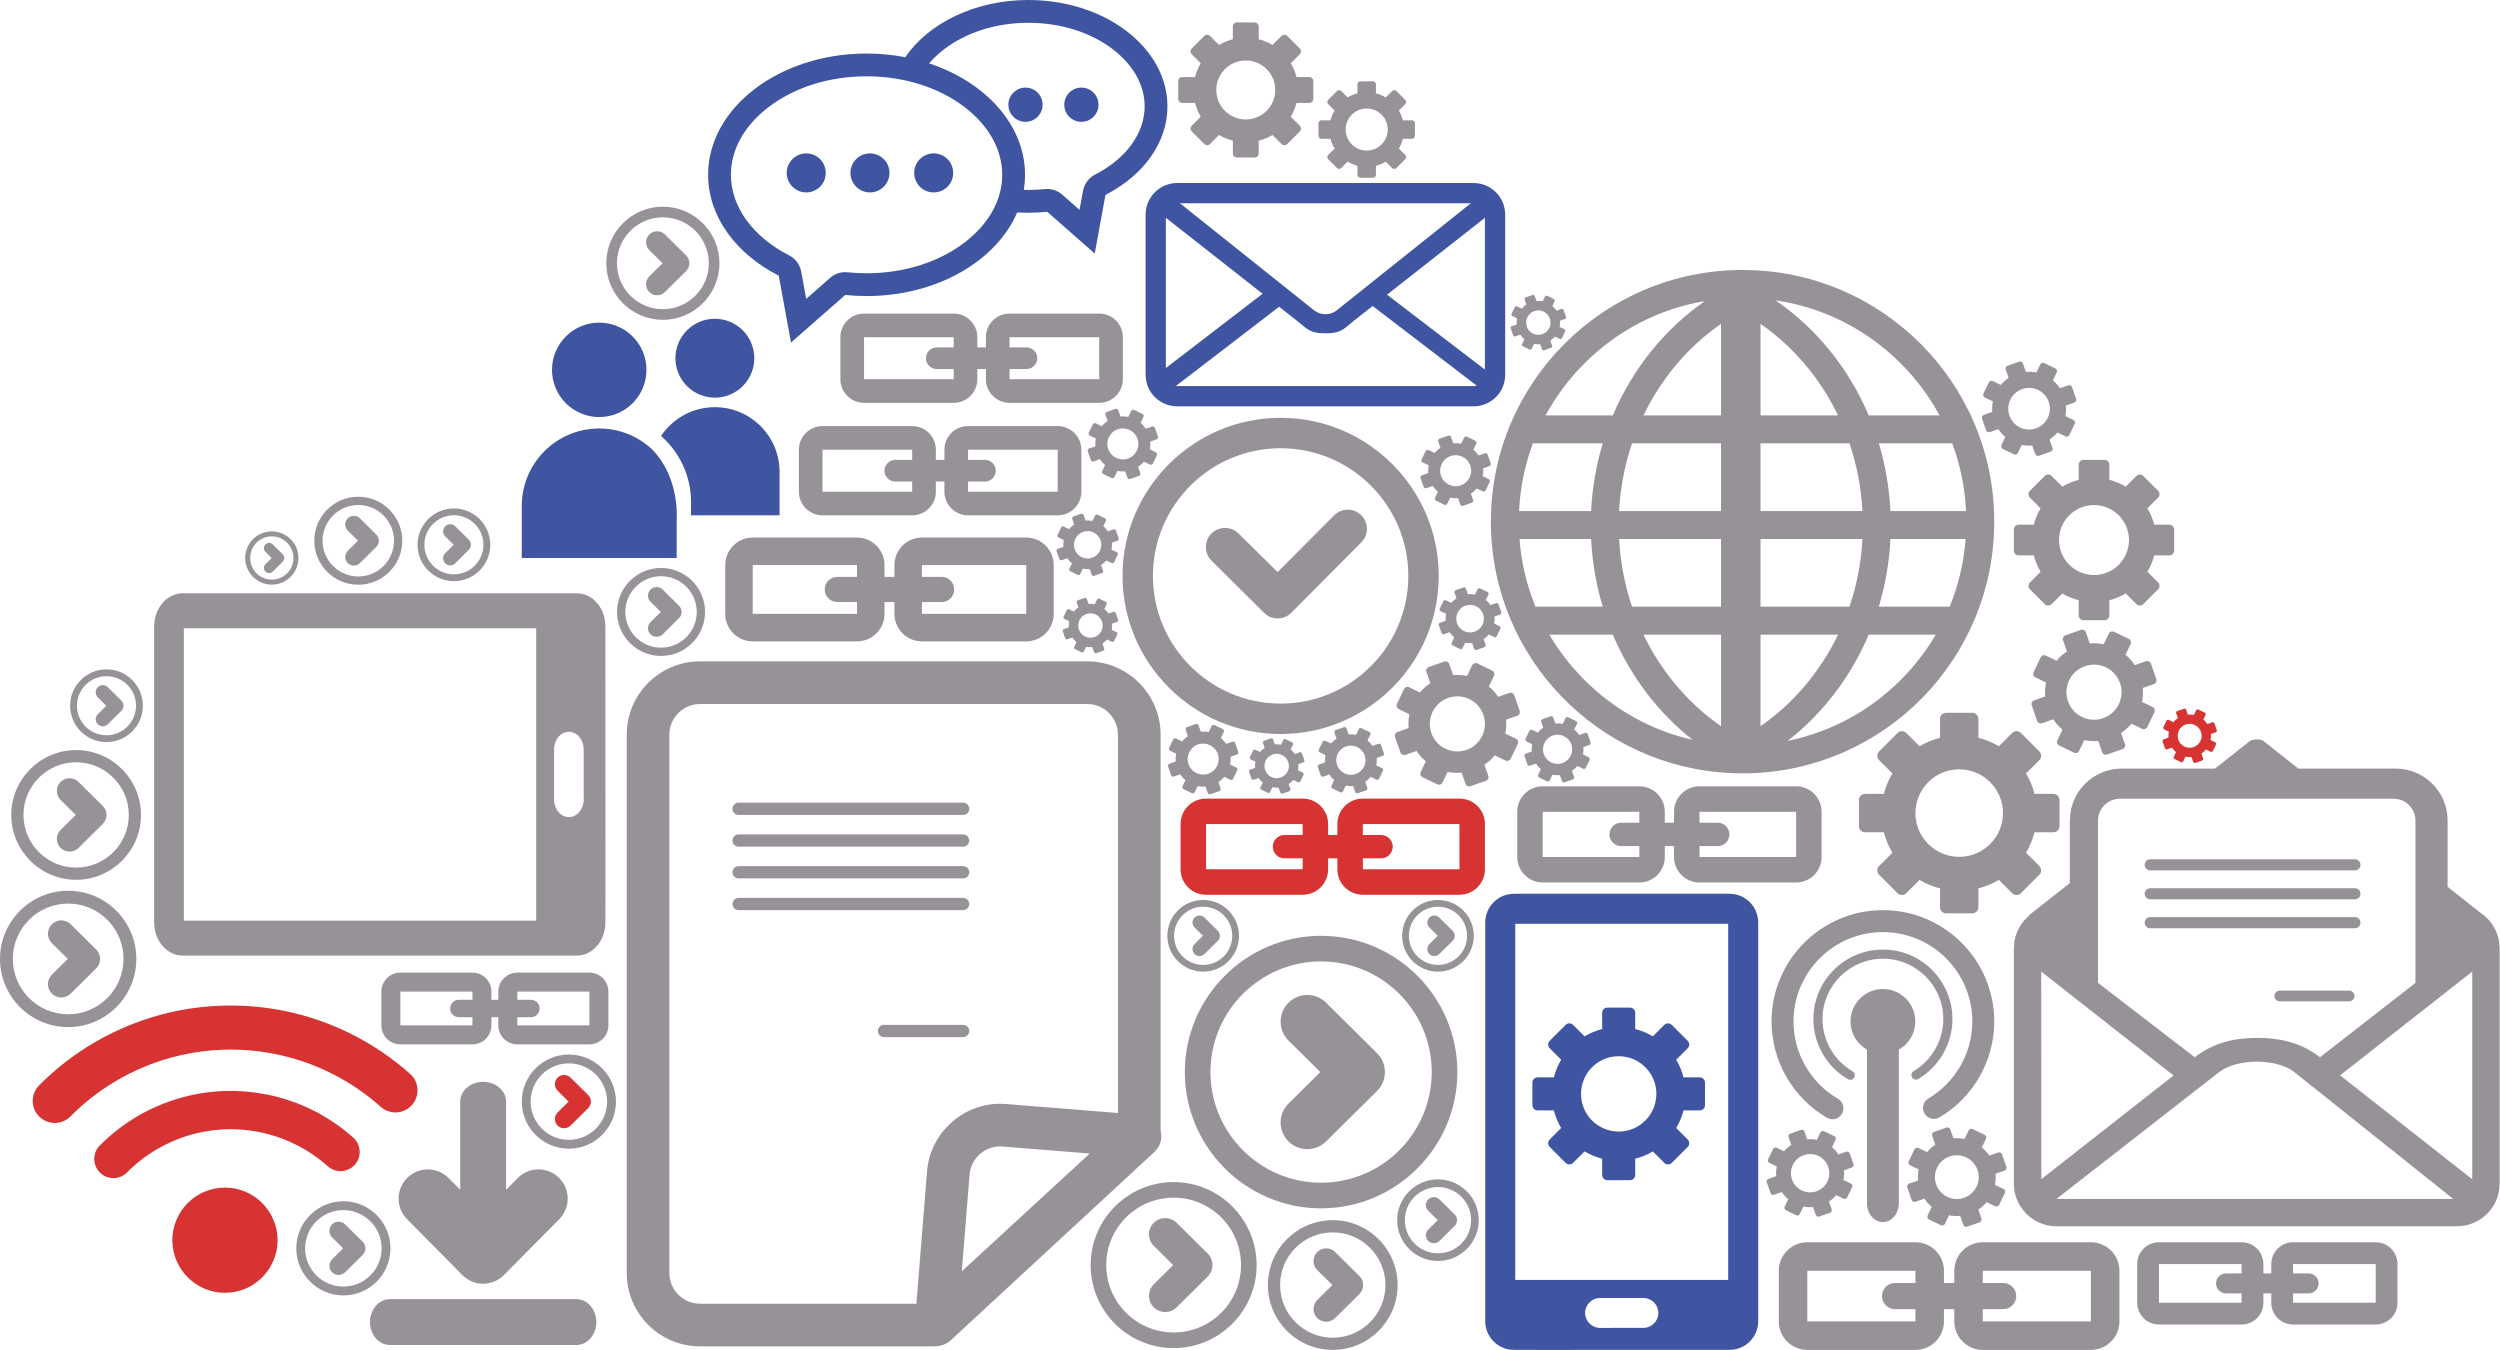 <?xml version="1.0" encoding="utf-8"?>
<!-- Generator: Adobe Illustrator 15.0.0, SVG Export Plug-In  -->
<!DOCTYPE svg PUBLIC "-//W3C//DTD SVG 1.1//EN" "http://www.w3.org/Graphics/SVG/1.1/DTD/svg11.dtd">
<svg version="1.1"
	 xmlns="http://www.w3.org/2000/svg" xmlns:xlink="http://www.w3.org/1999/xlink" xmlns:a="http://ns.adobe.com/AdobeSVGViewerExtensions/3.0/"
	 x="0px" y="0px" width="2648px" height="1430px" viewBox="0 0.002 2648 1430" enable-background="new 0 0.002 2648 1430"
	 xml:space="preserve">
<defs>
</defs>
<path fill="#D73333" d="M1406.772,872.85c0-14.908-12.082-26.992-26.988-26.992h-102.32c-14.909,0-26.991,12.084-26.991,26.992
	v47.902c0,14.909,12.082,26.99,26.991,26.99h102.32c14.906,0,26.988-12.081,26.988-26.99v-11.581h9.766v11.581
	c0,14.909,12.082,26.99,26.988,26.99h102.323c14.903,0,26.987-12.081,26.987-26.99V872.85c0-14.908-12.084-26.992-26.987-26.992
	h-102.323c-14.906,0-26.988,12.084-26.988,26.992v11.583h-9.766V872.85z M1443.526,872.85h102.323v47.902h-102.323v-11.581h19.291
	c6.83,0,12.366-5.537,12.366-12.367c0-6.835-5.536-12.371-12.366-12.371h-19.291V872.85z M1379.784,920.752h-102.32V872.85h102.32
	v11.583h-19.291c-6.833,0-12.369,5.536-12.369,12.371c0,6.83,5.536,12.367,12.369,12.367h19.291V920.752z"/>
<path fill="#979297" d="M1763.362,859.846c0-14.906-12.08-26.989-26.986-26.989h-102.32c-14.909,0-26.991,12.083-26.991,26.989
	v47.903c0,14.909,12.082,26.989,26.991,26.989h102.32c14.906,0,26.986-12.08,26.986-26.989v-11.581h9.768v11.581
	c0,14.909,12.08,26.989,26.986,26.989h102.323c14.905,0,26.987-12.08,26.987-26.989v-47.903c0-14.906-12.082-26.989-26.987-26.989
	h-102.323c-14.906,0-26.986,12.083-26.986,26.989v11.583h-9.768V859.846z M1800.116,859.846h102.323v47.903h-102.323v-11.581h19.291
	c6.832,0,12.368-5.538,12.368-12.367c0-6.835-5.536-12.372-12.368-12.372h-19.291V859.846z M1736.376,907.749h-102.32v-47.903
	h102.32v11.583h-19.291c-6.834,0-12.369,5.537-12.369,12.372c0,6.829,5.535,12.367,12.369,12.367h19.291V907.749z"/>
<path fill="#979297" d="M936.858,598.515c0-16.091-13.04-29.133-29.13-29.133H797.287c-16.092,0-29.133,13.042-29.133,29.133v51.705
	c0,16.092,13.041,29.132,29.133,29.132h110.441c16.09,0,29.13-13.04,29.13-29.132v-12.5h10.541v12.5
	c0,16.092,13.04,29.132,29.13,29.132h110.445c16.086,0,29.128-13.04,29.128-29.132v-51.705c0-16.091-13.042-29.133-29.128-29.133
	H976.529c-16.09,0-29.13,13.042-29.13,29.133v12.502h-10.541V598.515z M976.529,598.515h110.445v51.705H976.529v-12.5h20.823
	c7.372,0,13.35-5.977,13.35-13.35c0-7.377-5.978-13.353-13.35-13.353h-20.823V598.515z M907.728,650.22H797.287v-51.705h110.441
	v12.502h-20.821c-7.376,0-13.352,5.976-13.352,13.353c0,7.373,5.976,13.35,13.352,13.35h20.821V650.22z"/>
<path fill="#979297" d="M991.24,476.355c0-13.836-11.213-25.05-25.048-25.05H871.23c-13.837,0-25.051,11.214-25.051,25.05v44.458
	c0,13.838,11.214,25.049,25.051,25.049h94.962c13.835,0,25.048-11.211,25.048-25.049v-10.747h9.064v10.747
	c0,13.838,11.212,25.049,25.047,25.049h94.966c13.831,0,25.046-11.211,25.046-25.049v-44.458c0-13.836-11.215-25.05-25.046-25.05
	h-94.966c-13.835,0-25.047,11.214-25.047,25.05v10.75h-9.064V476.355z M1025.351,476.355h94.966v44.458h-94.966v-10.747h17.904
	c6.339,0,11.48-5.141,11.48-11.479c0-6.343-5.141-11.482-11.48-11.482h-17.904V476.355z M966.192,520.813H871.23v-44.458h94.962
	v10.75h-17.904c-6.341,0-11.479,5.139-11.479,11.482c0,6.338,5.138,11.479,11.479,11.479h17.904V520.813z"/>
<path fill="#979297" d="M1035.198,357.189c0-13.836-11.214-25.051-25.048-25.051h-94.963c-13.836,0-25.05,11.215-25.05,25.051
	v44.458c0,13.837,11.214,25.049,25.05,25.049h94.963c13.834,0,25.048-11.212,25.048-25.049v-10.748h9.064v10.748
	c0,13.837,11.212,25.049,25.047,25.049h94.966c13.832,0,25.046-11.212,25.046-25.049v-44.458c0-13.836-11.214-25.051-25.046-25.051
	h-94.966c-13.835,0-25.047,11.215-25.047,25.051v10.75h-9.064V357.189z M1069.309,357.189h94.966v44.458h-94.966v-10.748h17.904
	c6.339,0,11.479-5.14,11.479-11.477c0-6.344-5.14-11.483-11.479-11.483h-17.904V357.189z M1010.15,401.647h-94.963v-44.458h94.963
	v10.75h-17.904c-6.341,0-11.48,5.139-11.48,11.483c0,6.337,5.139,11.477,11.48,11.477h17.904V401.647z"/>
<path fill="#979297" d="M2059.036,1346.002c0-16.686-13.521-30.207-30.205-30.207h-114.517c-16.685,0-30.209,13.521-30.209,30.207
	v53.613c0,16.686,13.524,30.207,30.209,30.207h114.517c16.684,0,30.205-13.521,30.205-30.207v-12.961h10.93v12.961
	c0,16.686,13.521,30.207,30.205,30.207h114.521c16.681,0,30.203-13.521,30.203-30.207v-53.613c0-16.686-13.522-30.207-30.203-30.207
	h-114.521c-16.685,0-30.205,13.521-30.205,30.207v12.965h-10.93V1346.002z M2100.171,1346.002h114.521v53.613h-114.521v-12.961
	h21.59c7.645,0,13.843-6.199,13.843-13.842c0-7.65-6.198-13.846-13.843-13.846h-21.59V1346.002z M2028.831,1399.615h-114.517
	v-53.613h114.517v12.965h-21.59c-7.646,0-13.845,6.195-13.845,13.846c0,7.643,6.198,13.842,13.845,13.842h21.59V1399.615z"/>
<path fill="#979297" d="M2397.39,1338.881c0-12.752-10.334-23.086-23.084-23.086h-87.519c-12.752,0-23.086,10.334-23.086,23.086
	v40.973c0,12.752,10.334,23.084,23.086,23.084h87.519c12.75,0,23.084-10.332,23.084-23.084v-9.906h8.352v9.906
	c0,12.752,10.334,23.084,23.084,23.084h87.521c12.746,0,23.082-10.332,23.082-23.084v-40.973c0-12.752-10.336-23.086-23.082-23.086
	h-87.521c-12.75,0-23.084,10.334-23.084,23.086v9.906h-8.352V1338.881z M2428.825,1338.881h87.521v40.973h-87.521v-9.906h16.5
	c5.841,0,10.58-4.736,10.58-10.578c0-5.846-4.739-10.582-10.58-10.582h-16.5V1338.881z M2374.306,1379.854h-87.519v-40.973h87.519
	v9.906h-16.5c-5.845,0-10.58,4.736-10.58,10.582c0,5.842,4.735,10.578,10.58,10.578h16.5V1379.854z"/>
<path fill="#979297" d="M520.527,1050.329c0-11.123-9.013-20.137-20.134-20.137h-76.337c-11.121,0-20.136,9.014-20.136,20.137
	v35.737c0,11.121,9.015,20.135,20.136,20.135h76.337c11.121,0,20.134-9.014,20.134-20.135v-8.64h7.285v8.64
	c0,11.121,9.014,20.135,20.135,20.135h76.339c11.118,0,20.133-9.014,20.133-20.135v-35.737c0-11.123-9.015-20.137-20.133-20.137
	h-76.339c-11.121,0-20.135,9.014-20.135,20.137v8.641h-7.285V1050.329z M547.948,1050.329h76.339v35.737h-76.339v-8.64h14.392
	c5.096,0,9.228-4.133,9.228-9.227c0-5.1-4.132-9.23-9.228-9.23h-14.392V1050.329z M500.394,1086.066h-76.337v-35.737h76.337v8.641
	H486c-5.096,0-9.227,4.131-9.227,9.23c0,5.094,4.131,9.227,9.227,9.227h14.393V1086.066z"/>
<path fill="#979297" d="M2647.404,1001.728c-0.265-5.34-1.468-10.414-3.454-15.06c-2.354-5.52-5.813-10.482-10.095-14.632
	c-2.13-2.061-4.47-3.905-6.966-5.517l-34.379-27.227v-70.269c0-15.127-6.18-28.866-16.127-38.819
	c-9.953-9.949-23.694-16.127-38.821-16.127h-103.164l-36.698-29.063c-2.095-1.661-4.861-1.926-7.369-1.854
	c-2.509-0.071-5.063,0.519-7.379,1.854l-36.847,29.063h-98.791c-15.125,0-28.867,6.178-38.817,16.128
	c-9.912,9.914-16.068,23.649-16.068,38.818h-0.063v66.319l-43.137,34.023l-0.258,0.755c-0.735,0.626-1.48,1.242-2.178,1.914
	c-4.283,4.149-7.736,9.112-10.097,14.632c-1.981,4.646-3.187,9.72-3.45,15.06c-0.113,0.731-0.179,1.49-0.179,2.256v20.014v0.005
	v24.471v205.705v0.004c0,0.006,0.004,0.01,0.004,0.016c0,0.555,0.032,1.098,0.095,1.636c0.147,4.038,0.883,7.931,2.063,11.634
	c0.057,0.176,0.096,0.355,0.154,0.531c0.229,0.693,0.506,1.365,0.769,2.043c0.183,0.484,0.345,0.982,0.545,1.459
	c0.05,0.111,0.112,0.215,0.158,0.326c0.37,0.836,0.786,1.643,1.202,2.451c0.254,0.498,0.488,1.008,0.761,1.494
	c0.409,0.727,0.866,1.418,1.312,2.117c0.338,0.525,0.644,1.068,1,1.58c0.394,0.563,0.838,1.09,1.258,1.633
	c0.914,1.193,1.886,2.336,2.914,3.434c0.396,0.424,0.771,0.871,1.183,1.279c0.03,0.027,0.063,0.053,0.095,0.082
	c0.073,0.074,0.141,0.156,0.215,0.23c0.653,0.631,1.356,1.206,2.045,1.799c0.326,0.277,0.629,0.574,0.963,0.844
	c0.769,0.623,1.576,1.193,2.388,1.766c0.37,0.262,0.722,0.547,1.099,0.797c0.789,0.521,1.61,0.988,2.428,1.461
	c0.443,0.254,0.867,0.533,1.32,0.771c0.727,0.391,1.485,0.723,2.237,1.07c0.588,0.275,1.163,0.568,1.763,0.818
	c0.08,0.031,0.153,0.074,0.234,0.105c0.572,0.232,1.167,0.406,1.75,0.615c0.723,0.258,1.436,0.539,2.171,0.76
	c0.509,0.154,1.034,0.26,1.545,0.396c0.897,0.234,1.782,0.486,2.696,0.668c0.593,0.119,1.205,0.182,1.806,0.275
	c0.845,0.131,1.677,0.291,2.537,0.375c1.474,0.148,2.968,0.225,4.476,0.225H2602.4c1.507,0,2.998-0.076,4.474-0.225
	c0.881-0.086,1.735-0.246,2.604-0.385c0.578-0.094,1.168-0.15,1.738-0.266c0.928-0.182,1.83-0.438,2.734-0.676
	c0.5-0.133,1.014-0.236,1.506-0.387c0.748-0.228,1.467-0.504,2.198-0.77c0.573-0.208,1.164-0.379,1.729-0.607
	c0.08-0.031,0.152-0.074,0.229-0.105c0.606-0.254,1.19-0.551,1.785-0.826c0.743-0.346,1.493-0.674,2.215-1.059
	c0.464-0.248,0.903-0.531,1.356-0.795c0.801-0.467,1.613-0.924,2.386-1.436c0.405-0.27,0.786-0.574,1.181-0.857
	c0.78-0.553,1.561-1.1,2.303-1.699c0.375-0.307,0.719-0.641,1.082-0.955c0.651-0.561,1.315-1.104,1.935-1.701
	c0.071-0.068,0.133-0.146,0.202-0.215c0.035-0.035,0.074-0.061,0.107-0.096c0.477-0.471,0.91-0.984,1.367-1.475
	c0.715-0.773,1.413-1.559,2.077-2.381c0.662-0.82,1.321-1.643,1.925-2.506c0.313-0.451,0.582-0.93,0.881-1.391
	c0.492-0.764,0.992-1.523,1.438-2.318c0.234-0.418,0.43-0.854,0.65-1.279c0.465-0.891,0.922-1.785,1.326-2.709
	c0.034-0.088,0.086-0.17,0.121-0.256c0.157-0.371,0.277-0.76,0.426-1.133c0.321-0.813,0.646-1.621,0.922-2.457
	c0.131-0.389,0.224-0.787,0.342-1.184c0.275-0.908,0.547-1.813,0.759-2.742c0.106-0.459,0.168-0.93,0.259-1.391
	c0.172-0.875,0.359-1.744,0.477-2.633c0.174-1.316,0.289-2.645,0.342-3.984c0.005-0.053,0.009-0.104,0.013-0.154
	c0.063-0.537,0.095-1.09,0.095-1.641v-0.004v-230.176v-0.005v-0.009v-20.005C2647.583,1003.218,2647.519,1002.459,2647.404,1001.728
	 M2618.603,1029.086v19.387v200.625l-139.969-110.086L2618.603,1029.086z M2229.017,852.811c4.175-4.171,9.914-6.759,16.218-6.759
	h290.246c6.302,0,12.043,2.586,16.215,6.759c4.175,4.17,6.761,9.913,6.761,16.214v158.837v13.218l-101.154,78.792
	c-21.147-16.666-45.215-20.584-66.727-20.555c-21.514,0.033-44.813,4.016-65.912,20.555l-102.406-78.792v-9.604v-0.004V869.024
	h-0.062C2222.195,862.765,2224.81,857.021,2229.017,852.811 M2302.216,1139.165l-140.039,109.778l-0.123-219.855L2302.216,1139.165z
	 M2178.251,1269.896l172.201-134.291c19.143-14.912,61.334-14.678,79.734,0l168.264,134.291H2178.251z"/>
<path fill-rule="evenodd" clip-rule="evenodd" fill="#979297" d="M2277.55,921.959h216.737c3.269,0,5.933-2.666,5.933-5.925
	c0-3.26-2.674-5.925-5.933-5.925H2277.55c-3.25,0-5.931,2.673-5.931,5.925C2271.619,919.287,2274.29,921.959,2277.55,921.959"/>
<path fill-rule="evenodd" clip-rule="evenodd" fill="#979297" d="M2277.55,952.604h216.737c3.269,0,5.933-2.665,5.933-5.924
	s-2.674-5.925-5.933-5.925H2277.55c-3.25,0-5.931,2.669-5.931,5.925C2271.619,949.931,2274.29,952.604,2277.55,952.604"/>
<path fill-rule="evenodd" clip-rule="evenodd" fill="#979297" d="M2277.55,983.25h216.737c3.269,0,5.933-2.668,5.933-5.928
	c0-3.255-2.674-5.923-5.933-5.923H2277.55c-3.25,0-5.931,2.672-5.931,5.923C2271.619,980.575,2274.29,983.25,2277.55,983.25"/>
<path fill-rule="evenodd" clip-rule="evenodd" fill="#979297" d="M2414.743,1060.615h73.434c3.138,0,5.699-2.563,5.699-5.698
	c0-3.133-2.569-5.698-5.699-5.698h-73.434c-3.125,0-5.693,2.569-5.693,5.698C2409.05,1058.042,2411.608,1060.615,2414.743,1060.615"
	/>
<path fill-rule="evenodd" clip-rule="evenodd" fill="#979297" d="M782.326,863.18h237.786c3.572,0,6.494-2.923,6.494-6.502
	c0-3.574-2.934-6.495-6.494-6.495H782.326c-3.572,0-6.502,2.929-6.502,6.495C775.824,860.249,778.749,863.18,782.326,863.18"/>
<path fill="#979297" d="M1229.3,1197.482V778.16c0-42.814-34.834-77.649-77.651-77.649H741.476c-42.815,0-77.65,34.835-77.65,77.649
	v570.27c0,42.814,34.835,77.645,77.65,77.645h248.829c2.14,0,4.248-0.303,6.271-0.889c3.761-0.863,7.324-2.668,10.284-5.408
	l215.993-199.754C1229.067,1214.277,1231.509,1205.57,1229.3,1197.482 M1018.731,1346.592l8.228-102.422
	c1.341-16.75,15.553-29.869,32.354-29.869c0.865,0,1.741,0.039,2.609,0.105l92.29,7.412L1018.731,1346.592z M709.005,1348.43V778.16
	c0-17.903,14.564-32.468,32.47-32.468h410.174c17.903,0,32.47,14.564,32.47,32.468v400.732l-118.579-9.52
	c-2.065-0.164-4.164-0.25-6.227-0.25c-40.18,0-74.175,31.373-77.393,71.432l-11.273,140.34H741.476
	C723.569,1380.895,709.005,1366.33,709.005,1348.43"/>
<path fill-rule="evenodd" clip-rule="evenodd" fill="#979297" d="M782.326,896.8h237.786c3.572,0,6.494-2.93,6.494-6.499
	c0-3.577-2.934-6.504-6.494-6.504H782.326c-3.572,0-6.502,2.932-6.502,6.504C775.824,893.863,778.749,896.8,782.326,896.8"/>
<path fill-rule="evenodd" clip-rule="evenodd" fill="#979297" d="M782.326,930.417h237.786c3.572,0,6.494-2.925,6.494-6.499
	c0-3.571-2.934-6.5-6.494-6.5H782.326c-3.572,0-6.502,2.929-6.502,6.5C775.824,927.485,778.749,930.417,782.326,930.417"/>
<path fill-rule="evenodd" clip-rule="evenodd" fill="#979297" d="M782.326,964.035h237.786c3.572,0,6.494-2.921,6.494-6.495v-0.004
	c0-3.575-2.934-6.499-6.494-6.499H782.326c-3.572,0-6.502,2.931-6.502,6.499v0.004C775.824,961.106,778.749,964.035,782.326,964.035
	"/>
<path fill-rule="evenodd" clip-rule="evenodd" fill="#979297" d="M936.332,1098.514h83.779c3.573,0,6.495-2.926,6.495-6.498v-0.006
	c0-3.576-2.935-6.494-6.495-6.494h-83.779c-3.572,0-6.503,2.926-6.503,6.494v0.006
	C929.829,1095.582,932.753,1098.514,936.332,1098.514"/>
<path fill="#D73333" d="M238.279,1257.893c-30.729,0-55.729,25.002-55.729,55.73s25,55.73,55.729,55.73
	c30.728,0,55.729-25.002,55.729-55.73S269.007,1257.893,238.279,1257.893"/>
<path fill="#D73333" d="M374.635,1205.387l-0.211-0.193c-0.05-0.051-0.173-0.158-0.224-0.205
	c-6.221-5.553-12.984-10.822-20.101-15.666c-5.023-3.408-10.23-6.607-15.507-9.523c-0.409-0.33-0.859-0.625-1.345-0.869l-5.145-2.59
	c-7.577-3.811-15.476-7.162-23.495-9.955c-8.011-2.801-16.285-5.096-24.584-6.826l-0.127-0.029c-0.123-0.023-0.246-0.049-0.365-0.07
	l-0.382-0.063c-0.049-0.01-0.096-0.02-0.147-0.025c-6.392-1.291-12.913-2.268-19.385-2.91c-4.072-0.404-8.246-0.681-12.425-0.824
	c-0.513-0.115-1.051-0.172-1.596-0.172h-0.037l-6.165,0.031c-8.498,0.039-17.057,0.639-25.439,1.779
	c-8.354,1.141-16.742,2.852-24.931,5.086c-0.028,0.006-0.059,0.014-0.087,0.023c-0.293,0.063-0.58,0.141-0.854,0.238l-0.058,0.02
	c-7.914,2.201-15.796,4.949-23.437,8.162c-7.845,3.303-15.461,7.101-22.628,11.287c-7.242,4.223-14.351,9.029-21.128,14.281
	c-6.713,5.2-13.141,10.895-19.102,16.918c-3.814,3.832-5.906,8.941-5.881,14.373c0.025,5.241,2.015,10.176,5.617,13.938
	c0.223,0.258,0.469,0.5,0.729,0.723c3.777,3.574,8.705,5.537,13.931,5.537c5.323-0.021,10.246-2.004,14.002-5.594
	c0.25-0.217,0.482-0.447,0.697-0.689c4.653-4.671,9.641-9.072,14.827-13.092c5.249-4.063,10.899-7.867,16.791-11.311
	c5.808-3.391,11.9-6.432,18.107-9.041c6.244-2.619,12.596-4.826,18.877-6.551l0.021-0.002c0.24-0.055,0.479-0.119,0.716-0.191
	c6.407-1.725,12.929-3.041,19.384-3.91c6.651-0.9,13.385-1.371,20.033-1.404l2.787-0.012c5.769,0.076,11.604,0.486,17.354,1.216
	c6.615,0.845,13.307,2.147,19.887,3.872c0.066,0.02,0.136,0.037,0.208,0.055c0.075,0.021,0.15,0.041,0.226,0.059
	c0.039,0.008,0.081,0.02,0.12,0.029c5.034,1.348,10.057,2.967,14.933,4.816c4.984,1.895,9.942,4.076,14.725,6.49l2.69,1.352
	c5.039,2.666,9.987,5.643,14.702,8.859c5.553,3.781,10.923,7.98,15.969,12.484c3.723,3.314,8.516,5.141,13.498,5.141
	c0.387,0,0.773-0.012,1.161-0.033c5.155-0.293,9.946-2.497,13.507-6.201c0.039-0.041,0.079-0.084,0.119-0.127
	c0.04-0.039,0.138-0.145,0.172-0.188l0.174-0.191c0.054-0.059,0.106-0.115,0.158-0.178c3.523-4.03,5.292-9.184,4.987-14.528
	C380.661,1213.782,378.416,1208.949,374.635,1205.387"/>
<path fill="#D73333" d="M442.211,1153.604c-0.351-6.035-2.95-11.586-7.334-15.699c-0.142-0.148-0.29-0.293-0.445-0.432
	c-9.162-8.17-19.064-15.89-29.433-22.939c-10.323-7.018-21.162-13.396-32.219-18.967c-11.106-5.598-22.688-10.514-34.419-14.612
	c-11.597-4.054-23.534-7.378-35.492-9.885c-0.116-0.031-0.23-0.063-0.35-0.083c-0.334-0.073-0.614-0.128-0.844-0.167
	c-0.083-0.013-0.168-0.024-0.251-0.035c-0.087-0.017-0.171-0.032-0.258-0.048c-9.424-1.909-19.037-3.356-28.579-4.3
	c-9.321-0.918-18.842-1.386-28.297-1.386l-1.331,0.005c-12.473,0.055-25.019,0.929-37.294,2.598
	c-12.125,1.648-24.282,4.113-36.143,7.33c-0.214,0.047-0.428,0.104-0.638,0.167l-0.594,0.189l-0.1,0.031
	c-11.74,3.25-23.393,7.301-34.64,12.041c-11.45,4.824-22.615,10.398-33.186,16.568c-10.68,6.234-21.105,13.273-30.988,20.924
	c-9.831,7.609-19.23,15.922-27.927,24.707c-4.392,4.422-6.801,10.297-6.776,16.549c0.024,6.242,2.472,12.102,6.899,16.492
	c4.408,4.369,10.253,6.777,16.461,6.777c6.344-0.025,12.2-2.477,16.588-6.902c7.326-7.398,15.201-14.371,23.411-20.732
	c8.141-6.316,16.854-12.193,25.887-17.467c8.953-5.223,18.348-9.908,27.932-13.926c9.615-4.035,19.472-7.447,29.294-10.141
	c0.106-0.025,0.211-0.049,0.319-0.08c0.271-0.064,0.386-0.088,0.803-0.224c0.026-0.007,0.056-0.019,0.082-0.024
	c9.877-2.652,19.946-4.682,29.942-6.033c10.253-1.393,20.642-2.125,30.879-2.17l1.137-0.002c9.968,0,20.072,0.639,30.035,1.9
	c10.262,1.307,20.593,3.316,30.704,5.971c0.089,0.023,0.176,0.045,0.264,0.064c0.004,0.004,0.006,0.004,0.011,0.004
	c7.999,2.109,15.973,4.668,23.711,7.602c7.706,2.918,15.36,6.283,22.75,10c9.242,4.66,18.292,9.992,26.888,15.848
	c8.59,5.852,16.888,12.334,24.657,19.268c0.031,0.027,0.063,0.057,0.096,0.082c4.266,3.76,9.739,5.834,15.431,5.834
	c0.451,0,0.905-0.016,1.36-0.039c6.21-0.357,11.91-3.096,16.05-7.705c0.024-0.029,0.048-0.057,0.074-0.084
	C440.48,1165.822,442.565,1159.83,442.211,1153.604"/>
<path fill="#3F55A2" d="M1127.273,110.918c0,10.013,8.118,18.131,18.132,18.131c10.013,0,18.132-8.118,18.132-18.131
	c0-10.013-8.119-18.131-18.132-18.131C1135.392,92.787,1127.273,100.905,1127.273,110.918"/>
<path fill="#3F55A2" d="M1068.067,110.918c0,10.013,8.116,18.131,18.131,18.131c10.011,0,18.129-8.118,18.129-18.131
	c0-10.013-8.118-18.131-18.129-18.131C1076.183,92.787,1068.067,100.905,1068.067,110.918"/>
<path fill="#3F55A2" d="M874.626,183.148c0,11.416-9.254,20.669-20.668,20.669c-11.417,0-20.672-9.253-20.672-20.669
	s9.255-20.67,20.672-20.67C865.372,162.479,874.626,171.732,874.626,183.148"/>
<path fill="#3F55A2" d="M942.129,183.148c0,11.416-9.253,20.669-20.671,20.669c-11.417,0-20.668-9.253-20.668-20.669
	s9.251-20.67,20.668-20.67C932.876,162.479,942.129,171.732,942.129,183.148"/>
<path fill="#3F55A2" d="M1009.629,183.148c0,11.416-9.252,20.669-20.67,20.669c-11.417,0-20.668-9.253-20.668-20.669
	s9.251-20.67,20.668-20.67C1000.377,162.479,1009.629,171.732,1009.629,183.148"/>
<path fill="#3F55A2" d="M1089.347,0c-56.633,0-105.887,24.601-130.503,60.571c-13.119-2.527-26.844-3.877-40.975-3.877
	c-92.55,0-167.839,57.618-167.839,128.447c0,44.522,29.756,83.82,74.844,106.875l12.97,70.835l57.396-50.434
	c7.404,0.766,14.953,1.17,22.629,1.17c74.393,0,137.626-37.236,159.574-88.632c3.928,0.244,7.895,0.376,11.904,0.376
	c6.728,0,13.352-0.355,19.847-1.027l50.345,44.238l11.374-62.133c39.549-20.221,65.651-54.691,65.651-93.744
	C1236.564,50.54,1170.523,0,1089.347,0 M1021.817,256.747c-27.547,21.084-64.462,32.693-103.948,32.693
	c-6.681,0-13.456-0.35-20.143-1.043c-0.83-0.085-1.66-0.128-2.487-0.128c-5.836,0-11.51,2.118-15.938,6.008L853.92,316.58
	l-5.292-28.913c-1.354-7.391-6.071-13.732-12.76-17.151c-38.63-19.752-61.692-51.666-61.692-85.375
	c0-26.565,14.114-51.996,39.741-71.608c27.548-21.082,64.465-32.693,103.952-32.693c39.486,0,76.401,11.611,103.948,32.693
	c25.629,19.612,39.744,45.043,39.744,71.608C1061.562,211.704,1047.446,237.136,1021.817,256.747 M1159.921,184.91
	c-6.69,3.42-11.406,9.76-12.76,17.15l-3.698,20.211l-18.33-16.106c-4.428-3.89-10.101-6.009-15.939-6.009
	c-0.826,0-1.656,0.042-2.486,0.129c-5.765,0.597-11.606,0.9-17.361,0.9c-1.652,0-3.297-0.034-4.935-0.083
	c0.851-5.231,1.295-10.557,1.295-15.961c0-52.818-41.874-98.283-101.543-117.993c4.482-5.297,9.759-10.307,15.809-14.937
	c23.647-18.098,55.388-28.065,89.375-28.065c33.986,0,65.724,9.967,89.374,28.065c21.73,16.63,33.697,38.1,33.697,60.454
	C1212.418,141.096,1192.792,168.102,1159.921,184.91"/>
<path fill="#979297" d="M1940.907,1185.5c-1.986,0-4.002-0.508-5.84-1.582c-36.174-21.084-58.646-60.145-58.646-101.939
	c0-65.034,52.912-117.943,117.947-117.943s117.942,52.909,117.942,117.943c0,41.473-22.207,80.379-57.954,101.541
	c-5.523,3.27-12.648,1.439-15.916-4.08c-3.268-5.523-1.441-12.648,4.082-15.918c28.711-16.998,46.551-48.244,46.551-81.543
	c0-52.221-42.484-94.705-94.705-94.705c-52.225,0-94.707,42.484-94.707,94.705c0,33.559,18.053,64.926,47.109,81.863
	c5.545,3.23,7.42,10.345,4.188,15.889C1948.798,1183.436,1944.903,1185.5,1940.907,1185.5"/>
<path fill="#979297" d="M1959.769,1143.754c-0.824,0-1.662-0.213-2.43-0.66c-22.592-13.166-36.625-37.559-36.625-63.659
	c0-40.615,33.038-73.655,73.654-73.655c40.611,0,73.654,33.04,73.654,73.655c0,25.896-13.867,50.194-36.195,63.411
	c-2.297,1.361-5.268,0.602-6.631-1.701c-1.362-2.299-0.6-5.27,1.701-6.633c19.394-11.48,31.44-32.586,31.44-55.077
	c0-35.274-28.694-63.973-63.97-63.973c-35.273,0-63.971,28.698-63.971,63.973c0,22.667,12.189,43.854,31.816,55.294
	c2.311,1.346,3.09,4.311,1.745,6.621C1963.06,1142.893,1961.438,1143.754,1959.769,1143.754"/>
<path fill="#979297" d="M2028.685,1081.909c0-18.954-15.363-34.318-34.316-34.318c-18.954,0-34.316,15.364-34.316,34.318
	c0,12.811,7.032,23.962,17.438,29.856v162.699c0,11.023,7.554,19.962,16.879,19.962c9.322,0,16.877-8.938,16.877-19.962v-162.699
	C2021.651,1105.871,2028.685,1094.72,2028.685,1081.909"/>
<path fill="#979297" d="M2112.312,552.556c0-147.231-119.354-266.59-266.586-266.59s-266.59,119.359-266.59,266.59
	c0,143.688,113.684,260.803,256.014,266.36v0.246c0.168-0.072,0.332-0.155,0.504-0.227c3.344,0.125,6.697,0.205,10.072,0.205
	c2.192,0,4.375-0.027,6.555-0.08c0.078,0.033,0.152,0.069,0.226,0.102v-0.102C1996.604,815.46,2112.312,697.525,2112.312,552.556
	 M2063.344,642.617h-73.34c6.875-22.783,11.138-46.809,12.347-71.7h79.651c-1.896,24.942-7.655,49.108-16.983,71.802
	C2064.467,642.655,2063.909,642.617,2063.344,642.617 M2082.44,541.311h-80.094c-1.218-24.881-5.43-48.923-12.305-71.702h77.791
	C2076.319,492.368,2081.29,516.492,2082.44,541.311 M2054.388,440.004h-75.031c-21.207-50.043-55.693-92.361-98.695-121.89
	c50.039,7.349,96.222,30.452,132.636,66.87C2029.812,401.497,2043.577,420.026,2054.388,440.004 M1864.752,343.021
	c25.868,17.891,48.331,41.105,66.198,68.625c5.922,9.122,11.205,18.606,15.914,28.358h-82.112V343.021z M1822.901,469.609v71.702
	h-107.984c1.332-24.681,5.973-48.778,13.746-71.702H1822.901z M1740.79,440.004c4.709-9.752,9.994-19.236,15.916-28.358
	c17.863-27.52,40.33-50.734,66.195-68.625v96.983H1740.79z M1822.901,570.917v71.7h-94.209c-7.764-22.925-12.42-47.016-13.748-71.7
	H1822.901z M1822.901,672.224v96.984c-25.865-17.893-48.332-41.104-66.195-68.624c-5.924-9.126-11.225-18.604-15.932-28.36H1822.901
	z M1864.752,672.224h82.127c-4.704,9.756-10.005,19.234-15.929,28.36c-17.867,27.521-40.33,50.731-66.198,68.624V672.224z
	 M1864.752,642.617v-71.7h107.956c-1.325,24.684-5.982,48.775-13.745,71.7H1864.752z M1864.752,541.311v-71.702h94.239
	c7.773,22.924,12.414,47.021,13.746,71.702H1864.752z M1678.149,384.984c35.213-35.215,79.557-57.97,127.69-66.084
	c-42.463,29.493-76.522,71.504-97.545,121.104h-71.237C1647.868,420.026,1661.638,401.497,1678.149,384.984 M1623.614,469.609
	h73.996c-6.871,22.779-11.086,46.821-12.301,71.702h-76.304C1610.157,516.492,1615.129,492.368,1623.614,469.609 M1609.446,570.917
	h75.859c1.205,24.891,5.471,48.917,12.344,71.7h-71.258C1617.083,619.952,1611.338,595.823,1609.446,570.917 M1641.075,672.224
	h67.248c18.801,44.392,48.054,82.698,84.429,111.4c-43.069-9.783-82.604-31.499-114.603-63.496
	C1663.616,705.593,1651.215,689.494,1641.075,672.224 M1893.481,784.743c37.033-28.824,66.803-67.549,85.854-112.519h71.035
	c-10.139,17.27-22.539,33.369-37.073,47.906C1980.013,753.412,1938.569,775.565,1893.481,784.743"/>
<path fill="#979297" d="M1356.434,777.469c-92.337,0-167.458-75.126-167.458-167.461c0-92.336,75.121-167.462,167.458-167.462
	c92.337,0,167.46,75.126,167.46,167.462C1523.894,702.343,1448.771,777.469,1356.434,777.469 M1356.434,474.756
	c-74.575,0-135.25,60.673-135.25,135.252c0,74.578,60.675,135.251,135.25,135.251c74.578,0,135.253-60.673,135.253-135.251
	C1491.687,535.429,1431.012,474.756,1356.434,474.756"/>
<path fill="#979297" d="M1283.147,593.77c-7.903-7.948-7.868-20.802,0.08-28.694c7.947-7.908,20.793-7.874,28.699,0.074
	l41.351,40.799l59.882-60.121c7.898-7.948,20.75-7.985,28.697-0.079c7.951,7.898,7.984,20.747,0.082,28.694l-74.271,74.656h-0.007
	l-0.075,0.078c-7.944,7.906-20.799,7.869-28.698-0.078L1283.147,593.77z"/>
<path fill="#3F55A2" d="M825.713,499.803c0-37.841-30.682-68.518-68.524-68.518c-23.776,0-44.715,12.11-57.003,30.494
	c19.446,17.106,31.753,42.148,31.753,70.021v14.063h93.774V499.803z"/>
<path fill="#3F55A2" d="M786.727,408.956c16.311-16.313,16.31-42.766,0-59.076c-16.31-16.311-42.763-16.311-59.076,0
	c-16.31,16.311-16.31,42.763,0,59.076C743.958,425.266,770.417,425.268,786.727,408.956"/>
<path fill="#3F55A2" d="M690.687,475.933c-14.661-13.693-34.334-22.088-55.982-22.088c-45.313,0-82.041,36.731-82.041,82.038v55.152
	h164.088v-41.088C716.751,549.947,720.439,506.344,690.687,475.933"/>
<path fill="#3F55A2" d="M670.074,427.108c19.53-19.53,19.53-51.204,0-70.732c-19.529-19.531-51.201-19.531-70.733,0
	c-19.528,19.528-19.528,51.202,0,70.732C618.866,446.636,650.545,446.641,670.074,427.108"/>
<path fill="#979297" d="M163.309,663.415h-0.062v313.772h0.062c0,9.769,3.468,18.597,9.05,24.955
	c5.45,6.201,12.925,10.05,21.108,10.05h417.616c16.59,0,30.159-15.752,30.159-35.005l0.061-32.183l-0.061-281.59
	c0-9.767-3.467-18.596-9.049-24.954c-5.445-6.197-12.922-10.051-21.11-10.051H193.467
	C176.879,628.41,163.309,644.165,163.309,663.415 M618.236,793.591c0.004,58.149,0.002-4.731,0.007,53.422
	c0,10.145-7.074,18.447-15.681,18.447h-0.004c-8.602-0.002-15.677-8.322-15.677-18.447v-30.964v0.116v-22.574
	c-0.004-10.129,7.054-18.449,15.679-18.444l0.002-0.005C611.187,775.142,618.238,783.442,618.236,793.591 M567.958,975.153h-373.24
	V665.45h373.24V975.153z"/>
<path fill="#3F55A2" d="M1832.257,946.742v-0.063H1603.21v0.063c-8.387,0-15.969,3.504-21.428,9.146
	c-5.327,5.508-8.633,13.063-8.633,21.333v422.061c0,16.766,13.527,30.48,30.061,30.48l27.639,0.06l201.408-0.06
	c8.387,0,15.969-3.506,21.428-9.146c5.32-5.505,8.631-13.061,8.631-21.334V977.221
	C1862.315,960.454,1848.787,946.742,1832.257,946.742 M1740.671,1406.512c-49.934,0.002,4.061,0.002-45.875,0.004
	c-8.711,0-15.844-7.15-15.844-15.848v-0.006c0.007-8.691,7.148-15.841,15.844-15.841c19.861,0,25.342,0,26.588-0.002
	c-0.037,0-0.072,0.002-0.1,0.002h19.387c8.697-0.005,15.84,7.128,15.836,15.845l0.004,0.004
	C1756.511,1399.387,1749.382,1406.512,1740.671,1406.512 M1830.509,1355.694h-225.552V978.483h225.552V1355.694z M1800.375,1141.143
	h-17.19c-1.689-6.645-4.324-12.912-7.744-18.658l12.166-12.17c1.045-1.041,1.631-2.457,1.631-3.934c0-1.478-0.586-2.893-1.631-3.937
	l-16.883-16.882c-1.088-1.087-2.512-1.63-3.938-1.63c-1.424,0-2.848,0.543-3.934,1.63l-12.166,12.166
	c-5.75-3.42-12.014-6.055-18.664-7.744v-17.192c0-3.071-2.49-5.564-5.567-5.564h-23.877c-3.073,0-5.563,2.493-5.563,5.564v17.192
	c-6.646,1.689-12.912,4.324-18.66,7.744l-12.166-12.166c-1.09-1.087-2.514-1.63-3.938-1.63c-1.423,0-2.847,0.543-3.935,1.63
	l-16.883,16.882c-2.174,2.175-2.174,5.7,0,7.874l12.166,12.166c-3.42,5.746-6.055,12.014-7.746,18.658h-17.19
	c-3.071,0-5.565,2.494-5.565,5.568v23.875c0,3.076,2.494,5.566,5.565,5.566h17.19c1.691,6.648,4.326,12.916,7.746,18.662
	l-12.166,12.166c-1.043,1.045-1.629,2.459-1.629,3.936s0.586,2.893,1.629,3.936l16.883,16.883c1.088,1.09,2.512,1.631,3.935,1.631
	c1.425,0,2.849-0.541,3.938-1.631l12.166-12.166c5.748,3.422,12.014,6.057,18.66,7.744v17.191c0,3.074,2.49,5.564,5.563,5.564
	h23.877c3.077,0,5.567-2.49,5.567-5.564v-17.191c6.648-1.688,12.914-4.322,18.662-7.744l12.168,12.166
	c1.086,1.09,2.51,1.631,3.934,1.631c1.426,0,2.85-0.541,3.938-1.631l16.883-16.881c2.174-2.176,2.174-5.7,0-7.873l-12.166-12.168
	c3.42-5.744,6.055-12.012,7.744-18.66h17.19c3.073,0,5.565-2.49,5.565-5.566v-23.875
	C1805.94,1143.637,1803.448,1141.143,1800.375,1141.143 M1714.517,1198.549c-22.031,0-39.898-17.865-39.898-39.902
	c0-22.036,17.867-39.898,39.898-39.898c22.039,0,39.902,17.862,39.902,39.898
	C1754.419,1180.684,1736.556,1198.549,1714.517,1198.549"/>
<path fill="#3F55A2" d="M1594.21,225.724c-0.154-4.068-1.07-7.98-2.619-11.604c-1.744-4.086-4.301-7.761-7.473-10.829
	c-3.072-2.969-6.707-5.362-10.714-6.979c-3.907-1.582-8.157-2.459-12.569-2.459h-313.953c-9.142,0-17.465,3.706-23.513,9.67
	c-5.824,5.745-9.536,13.564-9.861,22.193c-0.044,0.403-0.072,0.809-0.072,1.223v170.38c0,0.568,0.049,1.129,0.133,1.673
	c0.197,3.952,1.089,7.706,2.555,11.146c1.744,4.087,4.303,7.761,7.472,10.828c3.07,2.968,6.711,5.361,10.713,6.98
	c3.91,1.58,8.16,2.457,12.573,2.457h313.953c9.139,0,17.465-3.705,23.512-9.67c5.83-5.745,9.545-13.568,9.863-22.199
	c0.047-0.399,0.069-0.807,0.069-1.215v-170.38C1594.279,226.529,1594.257,226.123,1594.21,225.724 M1572.827,230.702v160.77
	l-103.693-79.331L1572.827,230.702z M1557.911,215.305l-142.423,113.676c-3.235,2.576-7.233,3.8-11.565,3.8
	c-4.435,0-8.529-1.273-11.803-3.98h-0.117l-142.201-113.496H1557.911z M1337.345,311.168l-102.457,78.637V230.702L1337.345,311.168z
	 M1246.882,408.951c-0.48,0-0.947-0.035-1.409-0.087l109.378-83.947l20.152,15.828c10.924,9.239,14.084,12.291,28.92,12.291
	s17.994-3.052,28.92-12.291l0.199-0.258l20.862-16.386l110.261,84.382c-1.059,0.299-2.172,0.468-3.33,0.468H1246.882z"/>
<path fill="#979297" d="M2297.699,555.763h-15.966c-1.566-6.174-4.014-11.992-7.191-17.33l11.299-11.3
	c0.971-0.967,1.516-2.281,1.516-3.654c0-1.37-0.545-2.685-1.516-3.653l-15.679-15.68c-1.009-1.008-2.332-1.512-3.655-1.512
	c-1.324,0-2.646,0.504-3.654,1.512l-11.297,11.298c-5.34-3.175-11.156-5.622-17.332-7.191v-15.965c0-2.853-2.313-5.167-5.17-5.167
	h-22.172c-2.855,0-5.168,2.314-5.168,5.167v15.965c-6.172,1.569-11.992,4.016-17.328,7.191l-11.299-11.298
	c-1.013-1.008-2.332-1.512-3.656-1.512c-1.322,0-2.646,0.504-3.654,1.512l-15.678,15.68c-2.021,2.018-2.021,5.293,0,7.31
	l11.297,11.297c-3.176,5.338-5.623,11.156-7.194,17.33h-15.961c-2.854,0-5.171,2.316-5.171,5.168v22.173
	c0,2.855,2.316,5.168,5.171,5.168h15.961c1.571,6.175,4.019,11.994,7.194,17.332l-11.297,11.297
	c-0.969,0.969-1.514,2.284-1.514,3.654c0,1.37,0.545,2.687,1.514,3.656l15.678,15.678c1.009,1.011,2.332,1.514,3.654,1.514
	c1.324,0,2.644-0.503,3.656-1.514l11.299-11.298c5.336,3.177,11.156,5.623,17.328,7.193v15.962c0,2.856,2.313,5.17,5.168,5.17
	h22.172c2.856,0,5.17-2.314,5.17-5.17v-15.962c6.174-1.57,11.992-4.016,17.33-7.193l11.299,11.298
	c1.008,1.011,2.33,1.514,3.654,1.514c1.323,0,2.646-0.503,3.655-1.514l15.679-15.675c2.02-2.022,2.02-5.294,0-7.313l-11.299-11.299
	c3.178-5.336,5.625-11.155,7.191-17.33h15.966c2.854,0,5.166-2.313,5.166-5.168v-22.173
	C2302.865,558.079,2300.554,555.763,2297.699,555.763 M2217.968,609.071c-20.461,0-37.051-16.592-37.051-37.055
	c0-20.464,16.59-37.052,37.051-37.052c20.467,0,37.055,16.588,37.055,37.052C2255.022,592.479,2238.435,609.071,2217.968,609.071"/>
<path fill="#979297" d="M2174.93,840.886h-19.97c-1.961-7.724-5.021-15.002-8.996-21.68l14.134-14.134
	c1.214-1.211,1.896-2.853,1.896-4.571c0-1.714-0.682-3.357-1.896-4.57l-19.61-19.612c-1.267-1.261-2.92-1.892-4.574-1.892
	c-1.655,0-3.309,0.631-4.571,1.892l-14.132,14.133c-6.678-3.972-13.954-7.034-21.682-8.997v-19.97c0-3.567-2.892-6.464-6.465-6.464
	h-27.736c-3.569,0-6.461,2.896-6.461,6.464v19.97c-7.721,1.963-15.004,5.025-21.678,8.997l-14.133-14.133
	c-1.264-1.261-2.918-1.892-4.572-1.892s-3.308,0.631-4.572,1.892l-19.61,19.612c-2.526,2.525-2.526,6.62,0,9.146l14.132,14.13
	c-3.975,6.678-7.035,13.956-9,21.68h-19.966c-3.569,0-6.468,2.895-6.468,6.465v27.733c0,3.572,2.898,6.466,6.468,6.466h19.966
	c1.965,7.725,5.025,15.003,9,21.681l-14.132,14.13c-1.209,1.213-1.894,2.857-1.894,4.571c0,1.715,0.685,3.36,1.894,4.572
	l19.61,19.614c1.265,1.263,2.918,1.892,4.572,1.892s3.309-0.629,4.572-1.892l14.133-14.135c6.674,3.974,13.957,7.034,21.678,8.997
	v19.968c0,3.572,2.892,6.466,6.461,6.466h27.736c3.573,0,6.465-2.894,6.465-6.466V940.98c7.725-1.963,15.004-5.023,21.682-8.997
	l14.132,14.135c1.263,1.263,2.916,1.892,4.571,1.892c1.654,0,3.308-0.629,4.574-1.892l19.61-19.611c2.524-2.527,2.524-6.621,0-9.146
	l-14.134-14.133c3.975-6.675,7.035-13.953,8.996-21.678h19.97c3.571,0,6.464-2.894,6.464-6.466v-27.733
	C2181.394,843.78,2178.501,840.886,2174.93,840.886 M2075.194,907.565c-25.59,0-46.346-20.752-46.346-46.35
	s20.756-46.349,46.346-46.349c25.604,0,46.352,20.751,46.352,46.349S2100.798,907.565,2075.194,907.565"/>
<path fill="#979297" d="M2273.037,700.367l-11.873,4.149c-2.771-4.183-6.103-7.875-9.854-11.019l5.467-11.34
	c0.47-0.973,0.535-2.09,0.177-3.112c-0.356-1.018-1.103-1.855-2.076-2.322l-15.733-7.586c-1.014-0.486-2.129-0.517-3.113-0.173
	c-0.982,0.343-1.836,1.062-2.325,2.074l-5.464,11.338c-4.795-0.974-9.758-1.282-14.758-0.844l-4.151-11.872
	c-0.741-2.121-3.062-3.24-5.187-2.498l-16.49,5.763c-2.122,0.742-3.241,3.064-2.498,5.185l4.15,11.871
	c-4.183,2.773-7.877,6.107-11.021,9.854l-11.337-5.464c-1.014-0.488-2.127-0.519-3.111-0.175c-0.984,0.344-1.837,1.062-2.326,2.074
	l-7.584,15.735c-0.978,2.026-0.125,4.46,1.899,5.437l11.338,5.464c-0.974,4.796-1.282,9.76-0.843,14.759l-11.87,4.148
	c-2.123,0.742-3.244,3.064-2.502,5.188l5.763,16.488c0.741,2.124,3.066,3.242,5.189,2.5l11.869-4.148
	c2.771,4.184,6.104,7.875,9.853,11.02l-5.463,11.337c-0.468,0.972-0.532,2.092-0.175,3.11c0.355,1.02,1.104,1.856,2.074,2.326
	l15.734,7.585c1.016,0.489,2.129,0.519,3.111,0.175c0.984-0.344,1.837-1.061,2.326-2.075l5.465-11.339
	c4.793,0.976,9.759,1.281,14.755,0.845l4.151,11.871c0.742,2.124,3.062,3.242,5.183,2.501l16.491-5.764
	c2.125-0.742,3.244-3.063,2.502-5.188l-4.148-11.871c4.182-2.772,7.875-6.104,11.018-9.854l11.34,5.466
	c1.011,0.49,2.127,0.52,3.109,0.176c0.983-0.344,1.838-1.062,2.328-2.076l7.584-15.733c0.975-2.027,0.125-4.462-1.9-5.438
	l-11.34-5.466c0.976-4.794,1.281-9.757,0.844-14.757l11.873-4.149c2.121-0.741,3.24-3.063,2.498-5.188l-5.764-16.487
	C2277.479,700.745,2275.16,699.626,2273.037,700.367 M2227.597,760.733c-15.215,5.317-31.865-2.707-37.185-17.926
	c-5.317-15.218,2.707-31.867,17.922-37.185c15.224-5.32,31.869,2.706,37.188,17.924
	C2250.843,738.765,2242.819,755.413,2227.597,760.733"/>
<path fill="#979297" d="M1598.705,733.945l-11.872,4.149c-2.771-4.184-6.104-7.875-9.855-11.02l5.467-11.339
	c0.47-0.973,0.535-2.091,0.177-3.113c-0.354-1.018-1.103-1.854-2.075-2.323l-15.734-7.585c-1.014-0.486-2.129-0.517-3.113-0.173
	c-0.982,0.343-1.836,1.062-2.325,2.074l-5.464,11.338c-4.795-0.973-9.758-1.283-14.758-0.844l-4.15-11.872
	c-0.74-2.12-3.063-3.24-5.188-2.498l-16.49,5.762c-2.122,0.743-3.24,3.065-2.498,5.185l4.15,11.872
	c-4.182,2.771-7.877,6.105-11.021,9.854l-11.337-5.465c-1.014-0.486-2.127-0.518-3.111-0.174s-1.836,1.063-2.326,2.074
	l-7.582,15.733c-0.978,2.028-0.127,4.462,1.897,5.438l11.339,5.464c-0.975,4.796-1.283,9.76-0.844,14.759l-11.87,4.148
	c-2.123,0.742-3.243,3.064-2.5,5.188l5.761,16.489c0.741,2.123,3.066,3.242,5.189,2.499l11.871-4.148
	c2.77,4.185,6.104,7.875,9.852,11.02l-5.464,11.338c-0.468,0.972-0.532,2.091-0.175,3.109c0.355,1.021,1.104,1.857,2.074,2.326
	l15.734,7.585c1.016,0.489,2.129,0.519,3.111,0.175c0.984-0.344,1.837-1.061,2.326-2.075l5.465-11.339
	c4.793,0.976,9.76,1.281,14.757,0.845l4.149,11.871c0.742,2.124,3.063,3.243,5.186,2.501l16.488-5.764
	c2.125-0.742,3.244-3.063,2.502-5.188l-4.148-11.871c4.182-2.771,7.875-6.104,11.018-9.853l11.34,5.465
	c1.012,0.49,2.127,0.52,3.109,0.176c0.986-0.344,1.838-1.062,2.328-2.077l7.584-15.732c0.975-2.027,0.125-4.462-1.9-5.438
	l-11.34-5.466c0.976-4.794,1.283-9.757,0.844-14.757l11.873-4.149c2.121-0.741,3.24-3.063,2.498-5.188l-5.762-16.488
	C1603.149,734.323,1600.828,733.203,1598.705,733.945 M1553.265,794.312c-15.215,5.317-31.865-2.707-37.185-17.926
	c-5.317-15.217,2.707-31.867,17.923-37.185c15.223-5.32,31.868,2.705,37.188,17.924
	C1576.511,772.344,1568.487,788.991,1553.265,794.312"/>
<path fill="#979297" d="M1678.987,776.283l-6.293,2.198c-1.467-2.218-3.232-4.173-5.22-5.839l2.897-6.009
	c0.248-0.515,0.281-1.107,0.092-1.649c-0.188-0.538-0.584-0.982-1.1-1.229l-8.338-4.02c-0.537-0.259-1.129-0.276-1.648-0.092
	c-0.521,0.181-0.975,0.563-1.232,1.098l-2.896,6.009c-2.539-0.516-5.168-0.68-7.819-0.447l-2.198-6.291
	c-0.393-1.123-1.623-1.717-2.75-1.323l-8.736,3.054c-1.125,0.393-1.719,1.623-1.324,2.747l2.197,6.29
	c-2.215,1.469-4.172,3.235-5.838,5.223l-6.008-2.896c-0.537-0.258-1.127-0.275-1.648-0.093s-0.973,0.563-1.233,1.099l-4.017,8.339
	c-0.52,1.072-0.065,2.363,1.006,2.88l6.009,2.896c-0.519,2.542-0.681,5.172-0.448,7.82l-6.289,2.199
	c-1.125,0.393-1.718,1.624-1.326,2.749l3.053,8.735c0.395,1.126,1.627,1.719,2.75,1.325l6.291-2.198
	c1.467,2.218,3.234,4.173,5.22,5.84l-2.896,6.007c-0.248,0.516-0.281,1.108-0.092,1.647c0.189,0.541,0.584,0.983,1.098,1.233
	l8.338,4.019c0.539,0.26,1.129,0.275,1.648,0.093c0.521-0.182,0.975-0.562,1.232-1.099l2.898-6.009
	c2.539,0.518,5.17,0.678,7.817,0.447l2.2,6.29c0.393,1.126,1.621,1.719,2.746,1.325l8.738-3.055
	c1.127-0.393,1.719-1.622,1.326-2.748l-2.199-6.29c2.215-1.47,4.172-3.234,5.84-5.221l6.008,2.896
	c0.535,0.26,1.125,0.275,1.648,0.094c0.52-0.183,0.973-0.563,1.231-1.101l4.019-8.337c0.518-1.074,0.067-2.364-1.006-2.882
	l-6.011-2.896c0.519-2.54,0.681-5.168,0.448-7.817l6.293-2.2c1.121-0.393,1.714-1.623,1.322-2.748l-3.055-8.737
	C1681.341,776.482,1680.11,775.89,1678.987,776.283 M1654.909,808.27c-8.063,2.817-16.885-1.436-19.705-9.498
	c-2.816-8.064,1.435-16.886,9.498-19.704c8.065-2.819,16.887,1.435,19.705,9.497C1667.225,796.63,1662.973,805.45,1654.909,808.27"
	/>
<path fill="#979297" d="M1460.026,787.838l-6.293,2.198c-1.467-2.218-3.232-4.173-5.222-5.839l2.899-6.009
	c0.246-0.515,0.281-1.107,0.09-1.649c-0.188-0.538-0.582-0.982-1.098-1.229l-8.338-4.02c-0.537-0.259-1.129-0.275-1.648-0.092
	c-0.521,0.181-0.975,0.562-1.232,1.098l-2.896,6.009c-2.541-0.516-5.17-0.679-7.817-0.447l-2.2-6.291
	c-0.395-1.123-1.623-1.717-2.75-1.323l-8.738,3.054c-1.123,0.393-1.717,1.623-1.324,2.747l2.199,6.29
	c-2.215,1.469-4.172,3.235-5.838,5.222l-6.01-2.896c-0.535-0.258-1.125-0.275-1.646-0.093s-0.973,0.563-1.233,1.099l-4.019,8.339
	c-0.518,1.072-0.065,2.363,1.008,2.88l6.007,2.896c-0.517,2.542-0.679,5.172-0.446,7.82l-6.289,2.199
	c-1.125,0.393-1.72,1.624-1.326,2.749l3.053,8.735c0.393,1.126,1.625,1.719,2.75,1.326l6.289-2.199
	c1.469,2.218,3.236,4.173,5.224,5.84l-2.897,6.007c-0.248,0.516-0.281,1.108-0.092,1.647c0.188,0.541,0.584,0.984,1.098,1.233
	l8.338,4.019c0.537,0.26,1.129,0.275,1.648,0.093c0.521-0.182,0.975-0.562,1.232-1.099l2.896-6.009
	c2.541,0.518,5.172,0.678,7.817,0.447l2.2,6.29c0.395,1.126,1.623,1.719,2.748,1.325l8.738-3.055
	c1.125-0.392,1.719-1.622,1.326-2.748l-2.201-6.29c2.217-1.469,4.174-3.234,5.84-5.221l6.01,2.896
	c0.535,0.26,1.125,0.275,1.646,0.094c0.521-0.183,0.973-0.563,1.231-1.101l4.021-8.337c0.518-1.074,0.065-2.364-1.008-2.882
	l-6.008-2.896c0.516-2.54,0.678-5.168,0.447-7.818l6.291-2.199c1.123-0.393,1.716-1.623,1.322-2.748l-3.053-8.737
	C1462.38,788.037,1461.149,787.444,1460.026,787.838 M1435.946,819.825c-8.062,2.816-16.885-1.436-19.703-9.499
	c-2.817-8.063,1.437-16.886,9.496-19.704c8.065-2.819,16.889,1.434,19.707,9.497
	C1448.265,808.185,1444.012,817.005,1435.946,819.825"/>
<path fill="#979297" d="M1584.688,638.854l-5.95,2.08c-1.389-2.097-3.059-3.947-4.938-5.522l2.74-5.683
	c0.233-0.487,0.266-1.047,0.088-1.56c-0.178-0.509-0.553-0.929-1.041-1.163l-7.885-3.801c-0.508-0.245-1.068-0.26-1.559-0.087
	c-0.495,0.171-0.922,0.532-1.165,1.039l-2.741,5.682c-2.4-0.488-4.887-0.642-7.395-0.424l-2.08-5.949
	c-0.371-1.062-1.534-1.624-2.6-1.252l-8.265,2.888c-1.06,0.372-1.622,1.535-1.252,2.599l2.082,5.949
	c-2.097,1.389-3.946,3.059-5.522,4.937l-5.685-2.738c-0.505-0.243-1.063-0.26-1.558-0.088c-0.492,0.174-0.92,0.533-1.164,1.04
	l-3.801,7.886c-0.49,1.015-0.062,2.235,0.951,2.724l5.684,2.738c-0.49,2.404-0.643,4.89-0.424,7.395l-5.947,2.08
	c-1.064,0.373-1.627,1.537-1.254,2.6l2.888,8.262c0.37,1.064,1.538,1.625,2.601,1.254l5.947-2.079
	c1.387,2.096,3.059,3.946,4.938,5.522l-2.738,5.681c-0.236,0.487-0.266,1.048-0.088,1.558c0.18,0.512,0.553,0.931,1.039,1.166
	l7.884,3.801c0.511,0.245,1.069,0.261,1.562,0.087c0.494-0.171,0.922-0.53,1.166-1.038l2.74-5.684c2.4,0.49,4.889,0.642,7.395,0.424
	l2.078,5.948c0.371,1.066,1.535,1.626,2.598,1.254l8.264-2.888c1.064-0.371,1.627-1.535,1.254-2.6l-2.08-5.948
	c2.098-1.39,3.947-3.06,5.524-4.938l5.681,2.739c0.508,0.246,1.066,0.26,1.559,0.087c0.492-0.171,0.92-0.532,1.166-1.04l3.801-7.884
	c0.488-1.017,0.063-2.237-0.954-2.726l-5.681-2.739c0.488-2.403,0.64-4.888,0.424-7.394l5.949-2.08
	c1.063-0.371,1.623-1.535,1.25-2.599l-2.887-8.263C1586.913,639.042,1585.751,638.482,1584.688,638.854 M1561.915,669.104
	c-7.623,2.665-15.967-1.357-18.633-8.982c-2.664-7.626,1.355-15.97,8.98-18.635c7.629-2.666,15.971,1.356,18.636,8.982
	C1573.564,658.097,1569.544,666.438,1561.915,669.104"/>
<path fill="#D73333" d="M2343.235,765.12l-5.16,1.803c-1.205-1.818-2.651-3.425-4.283-4.789l2.379-4.928
	c0.201-0.424,0.229-0.909,0.074-1.353c-0.155-0.443-0.479-0.807-0.903-1.01l-6.839-3.297c-0.439-0.213-0.924-0.226-1.35-0.075
	c-0.431,0.148-0.801,0.462-1.013,0.9l-2.377,4.928c-2.082-0.422-4.237-0.557-6.411-0.366l-1.804-5.159
	c-0.323-0.922-1.332-1.408-2.255-1.085l-7.168,2.503c-0.92,0.323-1.407,1.332-1.084,2.254l1.802,5.159
	c-1.815,1.205-3.42,2.653-4.789,4.283l-4.927-2.375c-0.439-0.211-0.924-0.227-1.354-0.076c-0.429,0.149-0.797,0.462-1.011,0.901
	l-3.295,6.84c-0.425,0.879-0.054,1.938,0.825,2.362l4.929,2.375c-0.424,2.084-0.556,4.241-0.368,6.413l-5.158,1.805
	c-0.922,0.322-1.408,1.331-1.086,2.254l2.504,7.165c0.322,0.924,1.334,1.409,2.256,1.088l5.158-1.804
	c1.203,1.818,2.651,3.423,4.283,4.79l-2.377,4.927c-0.203,0.423-0.229,0.909-0.076,1.351c0.155,0.444,0.48,0.808,0.901,1.012
	l6.838,3.297c0.442,0.213,0.929,0.226,1.354,0.075c0.428-0.149,0.799-0.46,1.01-0.901l2.377-4.928
	c2.082,0.424,4.24,0.556,6.412,0.366l1.802,5.16c0.325,0.924,1.332,1.409,2.254,1.087l7.169-2.506
	c0.922-0.321,1.409-1.33,1.086-2.254l-1.804-5.158c1.819-1.206,3.424-2.652,4.791-4.282l4.927,2.374
	c0.441,0.213,0.924,0.227,1.352,0.077c0.428-0.15,0.799-0.462,1.012-0.902l3.296-6.839c0.425-0.881,0.054-1.939-0.825-2.363
	l-4.929-2.375c0.424-2.084,0.556-4.24,0.368-6.413l5.16-1.804c0.92-0.322,1.408-1.331,1.084-2.255l-2.504-7.166
	C2345.165,765.283,2344.157,764.798,2343.235,765.12 M2323.485,791.355c-6.611,2.313-13.849-1.177-16.16-7.79
	c-2.312-6.614,1.178-13.851,7.789-16.162c6.617-2.312,13.851,1.176,16.162,7.791C2333.59,781.808,2330.101,789.044,2323.485,791.355
	"/>
<path fill="#979297" d="M1305.396,785.579l-6.686,2.337c-1.559-2.356-3.435-4.435-5.546-6.203l3.079-6.386
	c0.262-0.547,0.299-1.176,0.097-1.751c-0.199-0.574-0.619-1.045-1.167-1.308l-8.86-4.27c-0.57-0.275-1.199-0.292-1.75-0.099
	c-0.555,0.192-1.035,0.599-1.31,1.167l-3.078,6.385c-2.697-0.549-5.49-0.723-8.307-0.476l-2.337-6.684
	c-0.417-1.194-1.724-1.824-2.92-1.405l-9.284,3.241c-1.192,0.419-1.823,1.726-1.406,2.921l2.335,6.683
	c-2.353,1.561-4.432,3.436-6.203,5.548l-6.384-3.077c-0.568-0.272-1.195-0.292-1.75-0.097c-0.554,0.193-1.034,0.598-1.309,1.166
	l-4.269,8.859c-0.55,1.141-0.071,2.512,1.069,3.061l6.385,3.076c-0.55,2.7-0.723,5.494-0.478,8.309l-6.681,2.337
	c-1.195,0.417-1.826,1.725-1.409,2.92l3.245,9.281c0.417,1.196,1.728,1.826,2.921,1.408l6.682-2.335
	c1.559,2.354,3.436,4.433,5.548,6.203l-3.077,6.383c-0.265,0.547-0.299,1.177-0.1,1.75c0.201,0.575,0.623,1.046,1.169,1.31
	l8.858,4.271c0.571,0.274,1.199,0.292,1.752,0.098c0.554-0.192,1.036-0.596,1.309-1.167l3.078-6.385
	c2.699,0.551,5.494,0.721,8.308,0.477l2.335,6.683c0.417,1.196,1.724,1.825,2.918,1.408l9.285-3.245
	c1.195-0.417,1.826-1.724,1.408-2.92l-2.338-6.683c2.356-1.563,4.436-3.437,6.205-5.547l6.384,3.076
	c0.57,0.276,1.196,0.293,1.751,0.1c0.553-0.194,1.034-0.599,1.31-1.169l4.27-8.857c0.548-1.142,0.07-2.514-1.071-3.063l-6.384-3.077
	c0.55-2.698,0.721-5.492,0.476-8.307l6.684-2.337c1.193-0.417,1.824-1.724,1.405-2.919l-3.242-9.283
	C1307.896,785.792,1306.59,785.162,1305.396,785.579 M1279.813,819.564c-8.565,2.993-17.938-1.525-20.933-10.091
	c-2.993-8.568,1.523-17.942,10.09-20.936c8.57-2.995,17.941,1.523,20.935,10.091
	C1292.901,807.196,1288.382,816.568,1279.813,819.564"/>
<path fill="#979297" d="M1220.324,451.738l-6.686,2.336c-1.559-2.356-3.435-4.434-5.546-6.204l3.079-6.384
	c0.262-0.547,0.299-1.176,0.097-1.751c-0.199-0.574-0.619-1.046-1.167-1.308l-8.86-4.27c-0.569-0.276-1.198-0.293-1.75-0.099
	c-0.555,0.192-1.035,0.599-1.31,1.168l-3.078,6.384c-2.698-0.548-5.491-0.722-8.307-0.476l-2.337-6.683
	c-0.417-1.194-1.724-1.825-2.92-1.406l-9.284,3.243c-1.193,0.418-1.823,1.725-1.406,2.919l2.335,6.683
	c-2.354,1.561-4.431,3.437-6.203,5.548l-6.384-3.076c-0.568-0.274-1.195-0.292-1.75-0.098c-0.553,0.193-1.034,0.598-1.309,1.166
	l-4.269,8.86c-0.551,1.14-0.072,2.511,1.07,3.061l6.384,3.075c-0.55,2.701-0.723,5.494-0.478,8.309l-6.681,2.337
	c-1.195,0.417-1.826,1.724-1.409,2.921l3.245,9.281c0.417,1.195,1.727,1.826,2.92,1.407l6.683-2.335
	c1.559,2.355,3.436,4.433,5.547,6.204l-3.077,6.382c-0.263,0.547-0.298,1.178-0.098,1.75c0.201,0.575,0.622,1.046,1.168,1.311
	l8.858,4.269c0.571,0.276,1.199,0.293,1.752,0.099c0.555-0.194,1.036-0.596,1.309-1.167l3.078-6.385
	c2.698,0.55,5.494,0.721,8.307,0.476l2.336,6.682c0.417,1.197,1.724,1.826,2.918,1.409l9.284-3.246
	c1.196-0.417,1.828-1.723,1.409-2.92l-2.337-6.682c2.355-1.562,4.435-3.437,6.205-5.546l6.384,3.075
	c0.568,0.276,1.196,0.293,1.75,0.1c0.553-0.195,1.034-0.599,1.31-1.169l4.27-8.858c0.549-1.141,0.069-2.512-1.071-3.061
	l-6.384-3.079c0.55-2.698,0.721-5.491,0.476-8.306l6.684-2.336c1.193-0.418,1.823-1.725,1.405-2.92l-3.243-9.283
	C1222.825,451.949,1221.519,451.32,1220.324,451.738 M1194.741,485.722c-8.565,2.993-17.939-1.524-20.933-10.09
	c-2.993-8.568,1.523-17.942,10.09-20.936c8.569-2.994,17.941,1.523,20.935,10.09C1207.83,473.354,1203.311,482.726,1194.741,485.722
	"/>
<path fill="#979297" d="M1572.845,480.112l-6.687,2.337c-1.56-2.357-3.435-4.435-5.546-6.204l3.078-6.385
	c0.264-0.547,0.299-1.176,0.098-1.751c-0.199-0.574-0.619-1.045-1.169-1.308l-8.858-4.27c-0.57-0.276-1.199-0.292-1.75-0.098
	c-0.555,0.191-1.035,0.598-1.312,1.167l-3.077,6.384c-2.697-0.548-5.49-0.722-8.307-0.476l-2.336-6.682
	c-0.418-1.195-1.725-1.826-2.92-1.407l-9.285,3.243c-1.191,0.418-1.823,1.725-1.405,2.919l2.335,6.683
	c-2.354,1.562-4.432,3.437-6.203,5.548l-6.384-3.076c-0.569-0.274-1.196-0.292-1.75-0.098c-0.554,0.193-1.034,0.599-1.31,1.166
	l-4.27,8.86c-0.549,1.14-0.07,2.511,1.07,3.061l6.384,3.075c-0.55,2.701-0.722,5.494-0.478,8.309l-6.682,2.338
	c-1.193,0.417-1.826,1.724-1.408,2.919l3.246,9.282c0.416,1.195,1.727,1.826,2.92,1.408l6.682-2.336
	c1.559,2.356,3.436,4.434,5.549,6.204l-3.079,6.382c-0.263,0.547-0.298,1.178-0.099,1.75c0.201,0.576,0.623,1.047,1.17,1.31
	l8.857,4.27c0.571,0.276,1.198,0.293,1.752,0.099c0.555-0.194,1.035-0.596,1.309-1.167l3.078-6.385
	c2.699,0.55,5.494,0.721,8.308,0.475l2.337,6.683c0.415,1.197,1.723,1.826,2.918,1.409l9.283-3.245
	c1.195-0.418,1.826-1.724,1.408-2.921l-2.338-6.682c2.357-1.562,4.435-3.436,6.205-5.546l6.385,3.075
	c0.568,0.276,1.195,0.293,1.75,0.101c0.554-0.195,1.035-0.599,1.311-1.17l4.27-8.858c0.549-1.141,0.07-2.513-1.071-3.061
	l-6.384-3.079c0.552-2.698,0.72-5.491,0.477-8.306l6.684-2.336c1.193-0.417,1.824-1.724,1.404-2.92l-3.242-9.282
	C1575.345,480.324,1574.038,479.695,1572.845,480.112 M1547.261,514.097c-8.564,2.992-17.939-1.525-20.935-10.091
	c-2.991-8.568,1.524-17.942,10.091-20.936c8.57-2.994,17.941,1.523,20.936,10.091
	C1560.349,501.729,1555.829,511.101,1547.261,514.097"/>
<path fill="#979297" d="M1376.694,796.787l-5.266,1.841c-1.229-1.855-2.707-3.493-4.369-4.887l2.423-5.029
	c0.207-0.432,0.237-0.927,0.077-1.38c-0.154-0.45-0.486-0.823-0.918-1.028l-6.979-3.365c-0.449-0.217-0.943-0.229-1.379-0.077
	c-0.438,0.152-0.814,0.472-1.033,0.919l-2.424,5.029c-2.124-0.431-4.325-0.569-6.543-0.375l-1.84-5.264
	c-0.33-0.94-1.358-1.438-2.302-1.107l-7.313,2.554c-0.939,0.329-1.437,1.359-1.107,2.301l1.838,5.264
	c-1.852,1.229-3.489,2.708-4.886,4.369l-5.028-2.423c-0.446-0.214-0.941-0.23-1.378-0.076c-0.437,0.151-0.815,0.471-1.03,0.918
	l-3.364,6.979c-0.432,0.897-0.056,1.979,0.843,2.412l5.029,2.422c-0.434,2.127-0.569,4.328-0.377,6.546l-5.262,1.841
	c-0.942,0.327-1.438,1.358-1.109,2.299l2.556,7.311c0.328,0.943,1.36,1.439,2.302,1.109l5.262-1.839
	c1.228,1.855,2.707,3.492,4.37,4.886l-2.425,5.028c-0.207,0.432-0.233,0.928-0.076,1.378c0.157,0.454,0.489,0.825,0.92,1.032
	l6.977,3.364c0.45,0.218,0.945,0.229,1.38,0.077c0.438-0.15,0.816-0.47,1.032-0.919l2.424-5.029
	c2.126,0.434,4.327,0.567,6.544,0.374l1.839,5.265c0.329,0.942,1.358,1.438,2.299,1.108l7.315-2.556
	c0.939-0.329,1.438-1.357,1.107-2.3l-1.841-5.266c1.856-1.229,3.495-2.707,4.89-4.368l5.028,2.424
	c0.446,0.218,0.94,0.23,1.378,0.078c0.436-0.152,0.814-0.472,1.033-0.921l3.363-6.978c0.429-0.899,0.053-1.979-0.844-2.411
	l-5.029-2.425c0.434-2.126,0.568-4.326,0.373-6.543l5.265-1.841c0.942-0.328,1.438-1.357,1.11-2.299l-2.555-7.313
	C1378.665,796.953,1377.634,796.458,1376.694,796.787 M1356.542,823.557c-6.747,2.358-14.13-1.2-16.488-7.947
	c-2.358-6.749,1.199-14.134,7.947-16.492c6.75-2.357,14.133,1.2,16.492,7.95C1366.853,813.816,1363.292,821.196,1356.542,823.557"/>
<path fill="#979297" d="M1955.56,1219.875l-8.256,2.885c-1.924-2.908-4.24-5.475-6.849-7.658l3.802-7.885
	c0.323-0.678,0.369-1.453,0.121-2.162c-0.244-0.707-0.766-1.291-1.439-1.613l-10.942-5.273c-0.704-0.34-1.478-0.361-2.161-0.121
	c-0.684,0.236-1.277,0.736-1.617,1.439l-3.803,7.883c-3.328-0.676-6.777-0.891-10.257-0.588l-2.884-8.253
	c-0.516-1.472-2.129-2.251-3.605-1.733l-11.466,4.006c-1.474,0.514-2.25,2.127-1.735,3.605l2.881,8.247
	c-2.902,1.931-5.471,4.247-7.658,6.853l-7.881-3.797c-0.703-0.338-1.479-0.363-2.162-0.123c-0.684,0.24-1.278,0.74-1.617,1.441
	l-5.271,10.939c-0.681,1.406-0.086,3.102,1.319,3.779l7.884,3.799c-0.682,3.334-0.889,6.783-0.588,10.26l-8.25,2.887
	c-1.479,0.516-2.255,2.129-1.738,3.604l4.006,11.461c0.514,1.479,2.131,2.258,3.607,1.738l8.247-2.882
	c1.929,2.909,4.243,5.476,6.856,7.659l-3.803,7.881c-0.326,0.678-0.369,1.453-0.123,2.162c0.25,0.711,0.768,1.293,1.442,1.617
	l10.937,5.273c0.707,0.342,1.484,0.359,2.166,0.123c0.688-0.24,1.277-0.736,1.617-1.443l3.799-7.883
	c3.334,0.678,6.787,0.891,10.26,0.588l2.885,8.252c0.516,1.477,2.126,2.252,3.602,1.736l11.467-4.006
	c1.475-0.516,2.254-2.129,1.736-3.605l-2.884-8.254c2.909-1.928,5.478-4.242,7.661-6.848l7.882,3.799
	c0.704,0.342,1.476,0.361,2.162,0.123c0.685-0.24,1.278-0.738,1.62-1.443l5.273-10.938c0.674-1.408,0.082-3.105-1.326-3.781
	l-7.881-3.801c0.678-3.332,0.889-6.783,0.586-10.256l8.254-2.885c1.476-0.518,2.254-2.129,1.738-3.605l-4.006-11.463
	C1958.649,1220.137,1957.037,1219.361,1955.56,1219.875 M1923.972,1261.842c-10.576,3.695-22.154-1.883-25.848-12.461
	c-3.697-10.578,1.877-22.156,12.459-25.853c10.579-3.698,22.152,1.882,25.85,12.464
	C1940.132,1246.57,1934.55,1258.141,1923.972,1261.842"/>
<path fill="#979297" d="M2116.438,1220.738l-9.443,3.299c-2.2-3.328-4.848-6.264-7.832-8.76l4.348-9.018
	c0.37-0.775,0.422-1.662,0.141-2.473s-0.879-1.477-1.649-1.846l-12.513-6.031c-0.807-0.389-1.69-0.414-2.473-0.139
	c-0.781,0.27-1.461,0.842-1.851,1.648l-4.347,9.014c-3.809-0.771-7.752-1.02-11.731-0.672l-3.298-9.438
	c-0.592-1.684-2.436-2.574-4.124-1.984l-13.112,4.581c-1.686,0.587-2.574,2.435-1.986,4.124l3.297,9.434
	c-3.321,2.207-6.258,4.855-8.76,7.836l-9.014-4.342c-0.805-0.387-1.689-0.416-2.473-0.141c-0.78,0.273-1.461,0.846-1.85,1.646
	l-6.029,12.512c-0.775,1.609-0.098,3.547,1.511,4.324l9.017,4.342c-0.779,3.814-1.017,7.76-0.674,11.736l-9.436,3.301
	c-1.689,0.59-2.578,2.436-1.989,4.121l4.582,13.107c0.589,1.691,2.438,2.582,4.125,1.99l9.437-3.297
	c2.203,3.326,4.852,6.262,7.838,8.76l-4.348,9.014c-0.373,0.773-0.423,1.662-0.141,2.471c0.285,0.814,0.877,1.48,1.65,1.852
	l12.508,6.029c0.808,0.391,1.695,0.412,2.474,0.141c0.788-0.273,1.463-0.842,1.851-1.648l4.348-9.018
	c3.811,0.777,7.759,1.02,11.732,0.672l3.299,9.438c0.588,1.689,2.434,2.576,4.121,1.988l13.112-4.584
	c1.687-0.588,2.578-2.434,1.987-4.123l-3.299-9.439c3.326-2.203,6.263-4.852,8.762-7.832l9.016,4.346
	c0.803,0.391,1.688,0.414,2.471,0.141s1.461-0.846,1.853-1.65l6.03-12.51c0.771-1.611,0.095-3.551-1.514-4.324l-9.017-4.346
	c0.776-3.813,1.019-7.758,0.672-11.732l9.44-3.299c1.685-0.59,2.578-2.434,1.988-4.121l-4.58-13.111
	C2119.972,1221.035,2118.125,1220.148,2116.438,1220.738 M2080.312,1268.734c-12.099,4.225-25.338-2.154-29.562-14.252
	c-4.229-12.1,2.146-25.34,14.247-29.566c12.102-4.23,25.337,2.15,29.566,14.254
	C2098.793,1251.268,2092.411,1264.5,2080.312,1268.734"/>
<path fill="#979297" d="M1179.424,647.999l-5.267,1.842c-1.227-1.856-2.705-3.494-4.368-4.886l2.424-5.031
	c0.207-0.431,0.236-0.926,0.077-1.379c-0.156-0.451-0.488-0.823-0.918-1.029l-6.98-3.364c-0.449-0.217-0.943-0.231-1.379-0.077
	c-0.437,0.151-0.814,0.47-1.032,0.918l-2.424,5.029c-2.125-0.431-4.325-0.569-6.544-0.374l-1.839-5.265
	c-0.33-0.94-1.358-1.436-2.301-1.106l-7.313,2.554c-0.939,0.329-1.436,1.358-1.108,2.299l1.839,5.264
	c-1.852,1.229-3.49,2.708-4.886,4.369l-5.028-2.422c-0.447-0.215-0.942-0.23-1.378-0.077c-0.437,0.151-0.816,0.472-1.031,0.918
	l-3.364,6.979c-0.432,0.898-0.056,1.978,0.843,2.412l5.029,2.422c-0.434,2.127-0.569,4.328-0.378,6.545l-5.261,1.841
	c-0.942,0.328-1.438,1.359-1.109,2.3l2.556,7.311c0.328,0.942,1.36,1.439,2.301,1.109l5.262-1.84
	c1.228,1.856,2.706,3.492,4.37,4.887l-2.424,5.027c-0.208,0.432-0.235,0.928-0.077,1.379c0.158,0.453,0.49,0.824,0.92,1.031
	l6.977,3.365c0.45,0.217,0.945,0.229,1.38,0.077c0.438-0.152,0.816-0.469,1.032-0.919l2.424-5.029
	c2.125,0.433,4.327,0.568,6.544,0.374l1.839,5.264c0.329,0.943,1.359,1.438,2.299,1.109l7.314-2.556
	c0.941-0.329,1.438-1.357,1.109-2.3l-1.841-5.264c1.856-1.23,3.495-2.708,4.888-4.369l5.028,2.423
	c0.448,0.218,0.942,0.231,1.379,0.078c0.436-0.152,0.815-0.471,1.033-0.921l3.363-6.977c0.43-0.899,0.054-1.979-0.844-2.411
	l-5.028-2.424c0.432-2.127,0.567-4.327,0.373-6.544l5.266-1.84c0.94-0.329,1.437-1.358,1.108-2.3l-2.555-7.312
	C1181.395,648.166,1180.364,647.67,1179.424,647.999 M1159.272,674.769c-6.747,2.358-14.131-1.2-16.489-7.947
	c-2.358-6.749,1.2-14.134,7.948-16.491c6.75-2.359,14.132,1.2,16.492,7.949C1169.583,665.028,1166.022,672.41,1159.272,674.769"/>
<path fill="#979297" d="M1653.841,327.176l-5.268,1.841c-1.227-1.855-2.705-3.493-4.367-4.887l2.423-5.029
	c0.209-0.431,0.237-0.926,0.077-1.38c-0.156-0.451-0.486-0.823-0.918-1.028l-6.98-3.365c-0.447-0.217-0.941-0.231-1.377-0.077
	c-0.438,0.152-0.814,0.471-1.033,0.919l-2.424,5.029c-2.125-0.431-4.324-0.569-6.543-0.375l-1.84-5.264
	c-0.33-0.94-1.359-1.438-2.301-1.107l-7.313,2.553c-0.939,0.33-1.438,1.36-1.109,2.301l1.84,5.264
	c-1.852,1.229-3.49,2.707-4.887,4.369l-5.028-2.423c-0.446-0.215-0.94-0.23-1.378-0.076c-0.436,0.151-0.814,0.471-1.031,0.918
	l-3.363,6.979c-0.433,0.897-0.055,1.978,0.844,2.411l5.029,2.423c-0.436,2.126-0.57,4.327-0.379,6.545l-5.263,1.84
	c-0.94,0.329-1.437,1.36-1.108,2.3l2.557,7.311c0.328,0.942,1.359,1.439,2.302,1.109l5.263-1.839
	c1.227,1.856,2.705,3.492,4.369,4.886l-2.425,5.028c-0.207,0.432-0.233,0.928-0.077,1.378c0.158,0.454,0.49,0.825,0.922,1.032
	l6.977,3.364c0.449,0.217,0.943,0.23,1.379,0.078c0.438-0.153,0.816-0.47,1.033-0.92l2.424-5.029
	c2.125,0.434,4.326,0.568,6.543,0.375l1.84,5.263c0.328,0.944,1.357,1.439,2.298,1.11l7.315-2.556
	c0.939-0.329,1.438-1.358,1.107-2.3l-1.841-5.264c1.856-1.231,3.495-2.708,4.888-4.37l5.028,2.424
	c0.448,0.218,0.942,0.231,1.38,0.078c0.436-0.152,0.814-0.471,1.033-0.921l3.361-6.977c0.431-0.899,0.055-1.98-0.842-2.411
	l-5.029-2.425c0.434-2.126,0.568-4.326,0.373-6.543l5.267-1.841c0.94-0.328,1.437-1.357,1.108-2.299l-2.555-7.313
	C1655.81,327.343,1654.78,326.847,1653.841,327.176 M1633.688,353.946c-6.746,2.358-14.131-1.201-16.488-7.947
	c-2.357-6.75,1.199-14.134,7.947-16.493c6.75-2.357,14.133,1.201,16.492,7.95C1643.999,344.206,1640.438,351.586,1633.688,353.946"
	/>
<path fill="#979297" d="M1179.423,560.726l-5.908,2.065c-1.378-2.083-3.035-3.92-4.902-5.482l2.721-5.643
	c0.233-0.484,0.264-1.04,0.085-1.548c-0.174-0.506-0.547-0.923-1.029-1.154l-7.831-3.774c-0.503-0.245-1.058-0.259-1.547-0.087
	c-0.489,0.17-0.913,0.529-1.158,1.03l-2.719,5.643c-2.384-0.484-4.853-0.638-7.341-0.421l-2.064-5.906
	c-0.37-1.054-1.524-1.612-2.581-1.242l-8.205,2.866c-1.054,0.369-1.611,1.524-1.242,2.581l2.062,5.905
	c-2.077,1.379-3.915,3.037-5.481,4.901l-5.641-2.718c-0.502-0.241-1.057-0.258-1.546-0.086c-0.49,0.17-0.915,0.53-1.157,1.03
	l-3.773,7.83c-0.485,1.007-0.063,2.22,0.945,2.705l5.642,2.718c-0.487,2.386-0.638,4.855-0.423,7.343l-5.903,2.066
	c-1.057,0.368-1.614,1.523-1.245,2.579l2.868,8.202c0.368,1.058,1.524,1.614,2.582,1.244l5.903-2.063
	c1.378,2.082,3.037,3.918,4.903,5.482l-2.72,5.64c-0.233,0.484-0.263,1.041-0.086,1.547c0.176,0.508,0.549,0.925,1.032,1.158
	l7.827,3.773c0.505,0.244,1.061,0.258,1.548,0.086c0.491-0.169,0.916-0.525,1.158-1.03l2.72-5.643
	c2.384,0.487,4.854,0.638,7.341,0.42l2.063,5.907c0.368,1.056,1.524,1.613,2.579,1.244l8.206-2.868
	c1.055-0.369,1.613-1.523,1.243-2.579l-2.065-5.907c2.082-1.381,3.921-3.037,5.483-4.902l5.642,2.72
	c0.502,0.244,1.057,0.257,1.546,0.087s0.915-0.529,1.159-1.034l3.773-7.827c0.484-1.008,0.06-2.22-0.947-2.706l-5.641-2.72
	c0.486-2.384,0.637-4.853,0.419-7.34l5.908-2.065c1.055-0.369,1.612-1.523,1.243-2.58l-2.866-8.203
	C1181.634,560.913,1180.479,560.357,1179.423,560.726 M1156.815,590.758c-7.57,2.646-15.853-1.347-18.499-8.917
	c-2.645-7.571,1.346-15.855,8.917-18.501c7.573-2.645,15.854,1.347,18.502,8.918C1168.382,579.83,1164.388,588.111,1156.815,590.758
	"/>
<path fill="#979297" d="M2190.795,408.138l-8.966,3.134c-2.092-3.16-4.607-5.947-7.442-8.321l4.13-8.564
	c0.355-0.734,0.401-1.578,0.133-2.349c-0.269-0.77-0.832-1.402-1.568-1.755l-11.883-5.728c-0.764-0.367-1.606-0.391-2.348-0.131
	c-0.744,0.26-1.388,0.802-1.757,1.567l-4.127,8.561c-3.62-0.734-7.366-0.969-11.144-0.638l-3.135-8.963
	c-0.56-1.602-2.312-2.449-3.916-1.887l-12.453,4.351c-1.603,0.56-2.445,2.314-1.887,3.915l3.133,8.965
	c-3.156,2.094-5.947,4.611-8.32,7.44l-8.563-4.126c-0.765-0.368-1.605-0.392-2.35-0.132c-0.741,0.26-1.385,0.802-1.756,1.566
	l-5.725,11.883c-0.738,1.53-0.097,3.368,1.434,4.105l8.563,4.127c-0.736,3.621-0.972,7.37-0.638,11.144l-8.964,3.133
	c-1.604,0.56-2.45,2.314-1.889,3.917l4.352,12.452c0.561,1.603,2.314,2.448,3.917,1.888l8.963-3.134
	c2.095,3.16,4.61,5.947,7.442,8.321l-4.127,8.562c-0.354,0.734-0.403,1.58-0.131,2.348c0.268,0.771,0.832,1.403,1.563,1.757
	l11.884,5.728c0.768,0.37,1.607,0.391,2.35,0.132c0.744-0.26,1.387-0.801,1.756-1.567l4.127-8.562
	c3.619,0.736,7.369,0.966,11.145,0.637l3.133,8.964c0.561,1.604,2.312,2.449,3.914,1.889l12.453-4.353
	c1.605-0.56,2.448-2.312,1.889-3.917l-3.133-8.963c3.157-2.094,5.946-4.61,8.319-7.441l8.565,4.126
	c0.763,0.371,1.604,0.393,2.347,0.133c0.745-0.26,1.388-0.801,1.756-1.568l5.729-11.88c0.736-1.531,0.094-3.37-1.437-4.106
	l-8.562-4.128c0.736-3.621,0.969-7.368,0.637-11.143l8.966-3.134c1.603-0.56,2.448-2.314,1.886-3.916l-4.352-12.452
	C2194.151,408.423,2192.397,407.577,2190.795,408.138 M2156.481,453.723c-11.49,4.016-24.062-2.044-28.08-13.537
	c-4.017-11.491,2.045-24.064,13.535-28.079c11.494-4.018,24.064,2.043,28.08,13.535
	C2174.034,437.134,2167.976,449.704,2156.481,453.723"/>
<path fill="#979297" d="M1386.726,81.611h-13.457c-1.32-5.204-3.383-10.107-6.06-14.607l9.522-9.523
	c0.818-0.816,1.275-1.922,1.275-3.08c0-1.155-0.457-2.262-1.275-3.079l-13.215-13.214c-0.851-0.85-1.967-1.275-3.082-1.275
	s-2.229,0.425-3.08,1.275l-9.522,9.521c-4.498-2.676-9.4-4.739-14.607-6.062V28.111c0-2.403-1.948-4.353-4.356-4.353h-18.688
	c-2.405,0-4.354,1.95-4.354,4.353v13.456c-5.201,1.323-10.107,3.386-14.605,6.062l-9.521-9.521c-0.853-0.85-1.967-1.275-3.082-1.275
	c-1.115,0-2.229,0.425-3.081,1.275l-13.214,13.214c-1.701,1.7-1.701,4.46,0,6.161l9.522,9.521c-2.676,4.5-4.739,9.403-6.063,14.607
	h-13.453c-2.405,0-4.358,1.951-4.358,4.356v18.687c0,2.407,1.953,4.357,4.358,4.357h13.453c1.323,5.204,3.386,10.108,6.063,14.607
	l-9.522,9.522c-0.815,0.817-1.275,1.924-1.275,3.08c0,1.155,0.46,2.264,1.275,3.081l13.214,13.215
	c0.852,0.851,1.966,1.275,3.081,1.275c1.115,0,2.229-0.424,3.082-1.275l9.521-9.523c4.498,2.677,9.405,4.74,14.605,6.062v13.453
	c0,2.408,1.949,4.357,4.354,4.357h18.688c2.408,0,4.356-1.949,4.356-4.357v-13.453c5.204-1.322,10.109-3.385,14.607-6.062
	l9.522,9.523c0.852,0.851,1.965,1.275,3.08,1.275s2.231-0.424,3.082-1.275l13.215-13.212c1.701-1.704,1.701-4.463,0-6.164
	l-9.522-9.523c2.677-4.498,4.739-9.402,6.06-14.606h13.457c2.404,0,4.354-1.95,4.354-4.357V85.967
	C1391.079,83.562,1389.13,81.611,1386.726,81.611 M1319.524,126.54c-17.244,0-31.228-13.984-31.228-31.23
	c0-17.247,13.984-31.23,31.228-31.23c17.25,0,31.23,13.983,31.23,31.23C1350.755,112.556,1336.774,126.54,1319.524,126.54"/>
<path fill="#979297" d="M1495.562,127.441h-9.602c-0.943-3.713-2.416-7.213-4.327-10.424l6.798-6.795
	c0.582-0.583,0.911-1.372,0.911-2.199c0-0.823-0.329-1.615-0.911-2.197l-9.432-9.429c-0.605-0.607-1.402-0.911-2.198-0.911
	c-0.797,0-1.591,0.304-2.198,0.911l-6.795,6.795c-3.211-1.911-6.707-3.382-10.425-4.327v-9.6c0-1.716-1.39-3.109-3.106-3.109
	h-13.336c-1.717,0-3.107,1.393-3.107,3.109v9.6c-3.713,0.945-7.213,2.416-10.424,4.327l-6.795-6.795
	c-0.608-0.607-1.402-0.911-2.199-0.911c-0.795,0-1.59,0.304-2.198,0.911l-9.429,9.429c-1.215,1.214-1.215,3.183,0,4.396l6.795,6.794
	c-1.911,3.211-3.383,6.711-4.327,10.424h-9.599c-1.717,0-3.11,1.392-3.11,3.108v13.336c0,1.716,1.394,3.108,3.11,3.108h9.599
	c0.944,3.713,2.416,7.213,4.327,10.424l-6.795,6.794c-0.582,0.583-0.91,1.374-0.91,2.197c0,0.826,0.328,1.618,0.91,2.2l9.429,9.43
	c0.608,0.607,1.403,0.909,2.198,0.909c0.797,0,1.591-0.302,2.199-0.909l6.795-6.796c3.211,1.91,6.711,3.382,10.424,4.326v9.6
	c0,1.718,1.391,3.109,3.107,3.109h13.336c1.717,0,3.106-1.391,3.106-3.109v-9.6c3.714-0.944,7.214-2.416,10.425-4.326l6.795,6.796
	c0.607,0.607,1.401,0.909,2.198,0.909c0.796,0,1.593-0.302,2.198-0.909l9.432-9.428c1.213-1.216,1.213-3.185,0-4.399l-6.798-6.795
	c1.911-3.21,3.384-6.71,4.327-10.423h9.602c1.715,0,3.107-1.392,3.107-3.108v-13.336
	C1498.669,128.833,1497.276,127.441,1495.562,127.441 M1447.608,159.502c-12.307,0-22.285-9.979-22.285-22.286
	c0-12.308,9.979-22.285,22.285-22.285c12.309,0,22.285,9.977,22.285,22.285C1469.894,149.523,1459.917,159.502,1447.608,159.502"/>
<path fill="#979297" d="M1399.308,1018.341c64.621,0,117.195,52.574,117.195,117.198c0,64.623-52.574,117.197-117.195,117.197
	c-64.622,0-117.194-52.574-117.194-117.197C1282.114,1070.915,1334.686,1018.341,1399.308,1018.341 M1399.308,991.209
	c-79.586,0-144.329,64.743-144.329,144.33c0,79.58,64.743,144.328,144.329,144.328c79.584,0,144.33-64.748,144.33-144.328
	C1543.638,1055.952,1478.892,991.209,1399.308,991.209"/>
<path fill="#979297" d="M1404.587,1062.088c-11.059-10.997-28.94-10.948-39.934,0.11c-10.998,11.056-10.953,28.933,0.107,39.935
	l33.74,33.406l-33.74,33.404c-11.061,10.99-11.105,28.874-0.107,39.928c10.993,11.061,28.875,11.109,39.934,0.115l53.963-53.428
	v-0.004l0.111-0.109c10.998-11.057,10.942-28.939-0.111-39.928L1404.587,1062.088z"/>
<path fill="#979297" d="M1243.11,1268.592c39.362,0,71.386,32.023,71.386,71.387s-32.024,71.389-71.386,71.389
	c-39.362,0-71.384-32.025-71.384-71.389S1203.748,1268.592,1243.11,1268.592 M1243.11,1252.066
	c-48.477,0-87.913,39.436-87.913,87.912c0,48.475,39.436,87.914,87.913,87.914c48.475,0,87.913-39.439,87.913-87.914
	C1331.023,1291.502,1291.585,1252.066,1243.11,1252.066"/>
<path fill="#979297" d="M1246.327,1295.24c-6.737-6.699-17.628-6.67-24.326,0.066c-6.698,6.734-6.671,17.622,0.066,24.324
	l20.552,20.348l-20.552,20.348c-6.737,6.695-6.764,17.59-0.066,24.322c6.698,6.736,17.589,6.766,24.326,0.068l32.869-32.543v-0.002
	l0.069-0.066c6.697-6.736,6.665-17.629-0.069-24.32L1246.327,1295.24z"/>
<path fill="#979297" d="M80.636,807.395c30.76,0,55.785,25.024,55.785,55.785c0,30.76-25.025,55.786-55.785,55.786
	c-30.76,0-55.783-25.026-55.783-55.786C24.853,832.419,49.876,807.395,80.636,807.395 M80.636,794.479
	c-37.882,0-68.7,30.817-68.7,68.7c0,37.88,30.818,68.699,68.7,68.699c37.881,0,68.7-30.819,68.7-68.699
	C149.336,825.297,118.517,794.479,80.636,794.479"/>
<path fill="#979297" d="M83.15,828.218c-5.266-5.234-13.776-5.212-19.009,0.053c-5.235,5.262-5.214,13.771,0.051,19.007
	l16.061,15.902l-16.061,15.901c-5.265,5.23-5.286,13.743-0.051,19.005c5.233,5.266,13.743,5.288,19.009,0.055l25.685-25.431v-0.003
	l0.054-0.051c5.234-5.265,5.208-13.776-0.054-19.007L83.15,828.218z"/>
<path fill="#979297" d="M112.798,716.229c17.249,0,31.281,14.033,31.281,31.283c0,17.248-14.032,31.28-31.281,31.28
	s-31.28-14.032-31.28-31.28C81.519,730.263,95.549,716.229,112.798,716.229 M112.798,708.988c-21.243,0-38.523,17.28-38.523,38.524
	c0,21.24,17.28,38.522,38.523,38.522c21.242,0,38.523-17.282,38.523-38.522C151.321,726.269,134.041,708.988,112.798,708.988"/>
<path fill="#979297" d="M114.208,727.907c-2.953-2.935-7.725-2.923-10.66,0.029c-2.935,2.949-2.923,7.723,0.03,10.659l9.005,8.918
	l-9.005,8.914c-2.953,2.934-2.965,7.707-0.03,10.657c2.935,2.953,7.707,2.966,10.66,0.03l14.403-14.26v-0.001l0.03-0.029
	c2.935-2.952,2.921-7.725-0.03-10.657L114.208,727.907z"/>
<path fill="#979297" d="M480.773,545.769c17.249,0,31.281,14.032,31.281,31.282c0,17.248-14.032,31.281-31.281,31.281
	s-31.28-14.033-31.28-31.281C449.493,559.8,463.524,545.769,480.773,545.769 M480.773,538.526c-21.243,0-38.523,17.28-38.523,38.524
	c0,21.241,17.28,38.523,38.523,38.523c21.242,0,38.523-17.282,38.523-38.523C519.296,555.807,502.015,538.526,480.773,538.526"/>
<path fill="#979297" d="M482.183,557.445c-2.953-2.935-7.725-2.923-10.66,0.029c-2.935,2.952-2.923,7.723,0.03,10.66l9.005,8.917
	l-9.005,8.915c-2.953,2.933-2.965,7.708-0.03,10.658c2.935,2.952,7.707,2.965,10.66,0.029l14.403-14.259v-0.002l0.03-0.029
	c2.935-2.951,2.92-7.725-0.03-10.657L482.183,557.445z"/>
<path fill="#979297" d="M287.901,568.125c12.633,0,22.91,10.277,22.91,22.91c0,12.632-10.277,22.909-22.91,22.909
	c-12.632,0-22.908-10.277-22.908-22.909C264.993,578.402,275.27,568.125,287.901,568.125 M287.901,562.821
	c-15.557,0-28.213,12.655-28.213,28.214c0,15.555,12.656,28.213,28.213,28.213s28.213-12.658,28.213-28.213
	C316.114,575.477,303.458,562.821,287.901,562.821"/>
<path fill="#979297" d="M288.934,576.677c-2.162-2.149-5.657-2.141-7.807,0.022c-2.149,2.161-2.141,5.656,0.022,7.806l6.595,6.53
	l-6.595,6.53c-2.163,2.149-2.171,5.644-0.022,7.805c2.15,2.163,5.645,2.172,7.807,0.022l10.548-10.443l0.022-0.023
	c2.149-2.161,2.139-5.657-0.022-7.804L288.934,576.677z"/>
<path fill="#979297" d="M379.49,534.897c20.868,0,37.844,16.977,37.844,37.845s-16.976,37.845-37.844,37.845
	s-37.843-16.977-37.843-37.845S358.622,534.897,379.49,534.897 M379.49,526.138c-25.7,0-46.605,20.904-46.605,46.605
	c0,25.698,20.905,46.606,46.605,46.606c25.699,0,46.606-20.908,46.606-46.606C426.096,547.042,405.189,526.138,379.49,526.138"/>
<path fill="#979297" d="M381.195,549.024c-3.572-3.551-9.345-3.535-12.895,0.036c-3.552,3.57-3.538,9.343,0.034,12.896
	l10.895,10.787l-10.895,10.787c-3.572,3.549-3.586,9.323-0.034,12.892c3.55,3.574,9.323,3.588,12.895,0.037l17.425-17.251v-0.001
	l0.036-0.035c3.552-3.573,3.534-9.347-0.036-12.894L381.195,549.024z"/>
<path fill="#979297" d="M702.109,230.18c26.828,0,48.651,21.824,48.651,48.652c0,26.826-21.823,48.651-48.651,48.651
	c-26.827,0-48.65-21.825-48.65-48.651C653.459,252.004,675.282,230.18,702.109,230.18 M702.109,218.917
	c-33.039,0-59.914,26.875-59.914,59.915c0,33.035,26.875,59.914,59.914,59.914c33.037,0,59.915-26.879,59.915-59.914
	C762.024,245.792,735.146,218.917,702.109,218.917"/>
<path fill="#979297" d="M704.301,248.34c-4.592-4.564-12.014-4.545-16.578,0.046c-4.565,4.59-4.548,12.012,0.045,16.579
	l14.006,13.867l-14.006,13.867c-4.593,4.562-4.61,11.987-0.045,16.576c4.564,4.591,11.986,4.611,16.578,0.047l22.401-22.178v-0.002
	l0.046-0.046c4.566-4.591,4.543-12.015-0.046-16.575L704.301,248.34z"/>
<path fill="#979297" d="M700.186,610.33c20.868,0,37.844,16.977,37.844,37.846c0,20.868-16.976,37.844-37.844,37.844
	s-37.844-16.976-37.844-37.844C662.342,627.307,679.317,610.33,700.186,610.33 M700.186,601.569
	c-25.7,0-46.606,20.906-46.606,46.607c0,25.698,20.906,46.605,46.606,46.605c25.699,0,46.606-20.907,46.606-46.605
	C746.792,622.475,725.885,601.569,700.186,601.569"/>
<path fill="#979297" d="M701.891,624.458c-3.572-3.552-9.345-3.536-12.895,0.035c-3.552,3.571-3.538,9.343,0.034,12.896
	l10.895,10.788l-10.895,10.786c-3.572,3.548-3.586,9.324-0.034,12.893c3.55,3.572,9.323,3.587,12.895,0.037l17.425-17.251v-0.003
	l0.036-0.035c3.552-3.571,3.534-9.346-0.036-12.893L701.891,624.458z"/>
<path fill="#979297" d="M602.544,1126.318c22.334,0,40.503,18.17,40.503,40.504s-18.169,40.504-40.503,40.504
	s-40.503-18.17-40.503-40.504S580.21,1126.318,602.544,1126.318 M602.544,1116.941c-27.506,0-49.881,22.375-49.881,49.881
	c0,27.504,22.375,49.881,49.881,49.881c27.503,0,49.88-22.377,49.88-49.881C652.424,1139.316,630.047,1116.941,602.544,1116.941"/>
<path fill="#D73333" d="M604.37,1141.438c-3.823-3.801-10.003-3.783-13.803,0.037c-3.8,3.822-3.785,10,0.039,13.803l11.66,11.545
	l-11.66,11.545c-3.824,3.799-3.839,9.979-0.039,13.799c3.8,3.824,9.98,3.84,13.803,0.039l18.648-18.463v-0.002l0.039-0.039
	c3.801-3.82,3.783-10.002-0.039-13.799L604.37,1141.438z"/>
<path fill="#979297" d="M363.712,1281.74c22.334,0,40.503,18.17,40.503,40.506c0,22.334-18.169,40.502-40.503,40.502
	c-22.335,0-40.503-18.168-40.503-40.502C323.209,1299.91,341.377,1281.74,363.712,1281.74 M363.712,1272.365
	c-27.506,0-49.881,22.373-49.881,49.881c0,27.502,22.375,49.879,49.881,49.879c27.503,0,49.88-22.377,49.88-49.879
	C413.592,1294.738,391.215,1272.365,363.712,1272.365"/>
<path fill="#979297" d="M365.537,1296.861c-3.823-3.801-10.003-3.785-13.803,0.037c-3.8,3.82-3.785,10,0.039,13.801l11.66,11.547
	l-11.66,11.545c-3.824,3.797-3.839,9.979-0.039,13.799c3.8,3.822,9.98,3.84,13.803,0.039l18.648-18.465l0.039-0.039
	c3.801-3.822,3.783-10.002-0.039-13.799L365.537,1296.861z"/>
<path fill="#979297" d="M72.207,957.067c32.33,0,58.633,26.303,58.633,58.633c0,32.331-26.303,58.634-58.633,58.634
	c-32.331,0-58.631-26.303-58.631-58.634C13.576,983.37,39.876,957.067,72.207,957.067 M72.207,943.493
	C32.391,943.493,0,975.884,0,1015.7c0,39.813,32.391,72.206,72.207,72.206c39.815,0,72.208-32.393,72.208-72.206
	C144.415,975.884,112.022,943.493,72.207,943.493"/>
<path fill="#979297" d="M74.849,978.954c-5.534-5.502-14.479-5.479-19.979,0.055c-5.502,5.531-5.481,14.475,0.054,19.979
	l16.88,16.712l-16.88,16.713c-5.535,5.499-5.556,14.446-0.054,19.976c5.5,5.534,14.445,5.558,19.979,0.058l26.998-26.729v-0.002
	l0.056-0.055c5.501-5.532,5.473-14.479-0.056-19.977L74.849,978.954z"/>
<path fill="#979297" d="M1411.655,1305.33c30.762,0,55.787,25.027,55.787,55.789c0,30.764-25.025,55.789-55.787,55.789
	s-55.787-25.025-55.787-55.789C1355.868,1330.357,1380.894,1305.33,1411.655,1305.33 M1411.655,1292.416
	c-37.885,0-68.703,30.818-68.703,68.703c0,37.883,30.818,68.703,68.703,68.703c37.883,0,68.703-30.82,68.703-68.703
	C1480.358,1323.234,1449.538,1292.416,1411.655,1292.416"/>
<path fill="#979297" d="M1414.169,1326.156c-5.267-5.234-13.775-5.213-19.012,0.053c-5.234,5.261-5.214,13.771,0.053,19.008
	l16.063,15.902l-16.063,15.9c-5.267,5.234-5.287,13.746-0.053,19.008c5.236,5.266,13.745,5.287,19.012,0.055l25.687-25.432v-0.004
	l0.054-0.052c5.234-5.263,5.209-13.776-0.054-19.005L1414.169,1326.156z"/>
<path fill="#979297" d="M1523.095,1257.332c19.346,0,35.084,15.738,35.084,35.084s-15.738,35.084-35.084,35.084
	s-35.084-15.738-35.084-35.084S1503.749,1257.332,1523.095,1257.332 M1523.095,1249.209c-23.824,0-43.207,19.383-43.207,43.207
	c0,23.822,19.383,43.205,43.207,43.205s43.207-19.383,43.207-43.205C1566.302,1268.592,1546.919,1249.209,1523.095,1249.209"/>
<path fill="#979297" d="M1524.675,1270.428c-3.311-3.293-8.662-3.277-11.955,0.033c-3.293,3.309-3.278,8.66,0.033,11.955l10.102,10
	l-10.102,10c-3.312,3.291-3.326,8.645-0.033,11.953c3.293,3.311,8.645,3.324,11.955,0.033l16.154-15.994l0.032-0.033
	c3.294-3.311,3.278-8.664-0.032-11.953L1524.675,1270.428z"/>
<path fill="#979297" d="M1523.095,960.383c16.998,0,30.826,13.828,30.826,30.827c0,16.998-13.828,30.826-30.826,30.826
	s-30.826-13.828-30.826-30.826C1492.269,974.211,1506.097,960.383,1523.095,960.383 M1523.095,953.245
	c-20.935,0-37.963,17.03-37.963,37.965c0,20.932,17.028,37.963,37.963,37.963c20.934,0,37.963-17.031,37.963-37.963
	C1561.058,970.275,1544.028,953.245,1523.095,953.245"/>
<path fill="#979297" d="M1524.483,971.89c-2.908-2.892-7.611-2.88-10.504,0.029c-2.895,2.907-2.881,7.609,0.026,10.504l8.877,8.787
	l-8.877,8.786c-2.907,2.892-2.921,7.595-0.026,10.502c2.893,2.91,7.596,2.923,10.504,0.031l14.195-14.054v-0.001l0.027-0.029
	c2.893-2.908,2.879-7.612-0.027-10.502L1524.483,971.89z"/>
<path fill="#979297" d="M1274.392,960.383c16.999,0,30.827,13.828,30.827,30.827c0,16.998-13.828,30.826-30.827,30.826
	c-16.997,0-30.826-13.828-30.826-30.826C1243.566,974.211,1257.395,960.383,1274.392,960.383 M1274.392,953.245
	c-20.932,0-37.963,17.03-37.963,37.965c0,20.932,17.031,37.963,37.963,37.963c20.934,0,37.964-17.031,37.964-37.963
	C1312.356,970.275,1295.326,953.245,1274.392,953.245"/>
<path fill="#979297" d="M1275.781,971.89c-2.908-2.892-7.612-2.88-10.504,0.029c-2.893,2.907-2.881,7.609,0.028,10.504l8.876,8.787
	l-8.876,8.786c-2.909,2.892-2.921,7.595-0.028,10.502c2.892,2.91,7.596,2.923,10.504,0.031l14.195-14.054v-0.001l0.029-0.029
	c2.892-2.908,2.879-7.612-0.029-10.502L1275.781,971.89z"/>
<path fill="#979297" d="M631.619,1400.344c0,13.416-9.435,24.289-21.069,24.289H412.958c-11.64,0-21.07-10.873-21.07-24.289
	c0-13.414,9.43-24.281,21.07-24.281H610.55C622.184,1376.063,631.619,1386.93,631.619,1400.344"/>
<path fill="#979297" d="M592.176,1247.646c-12.128-12.063-31.731-12.012-43.793,0.121l-12.346,12.467v-93.297
	c0-11.635-10.868-21.066-24.284-21.066c-13.413,0-24.283,9.432-24.283,21.066v93.307l-12.353-12.477
	c-12.054-12.133-31.663-12.185-43.787-0.121c-12.131,12.055-12.181,31.662-0.124,43.789l58.587,59.172h0.006l0.124,0.121
	c12.121,12.06,31.731,12.006,43.782-0.121l58.59-59.172C604.356,1279.309,604.301,1259.701,592.176,1247.646"/>
</svg>

